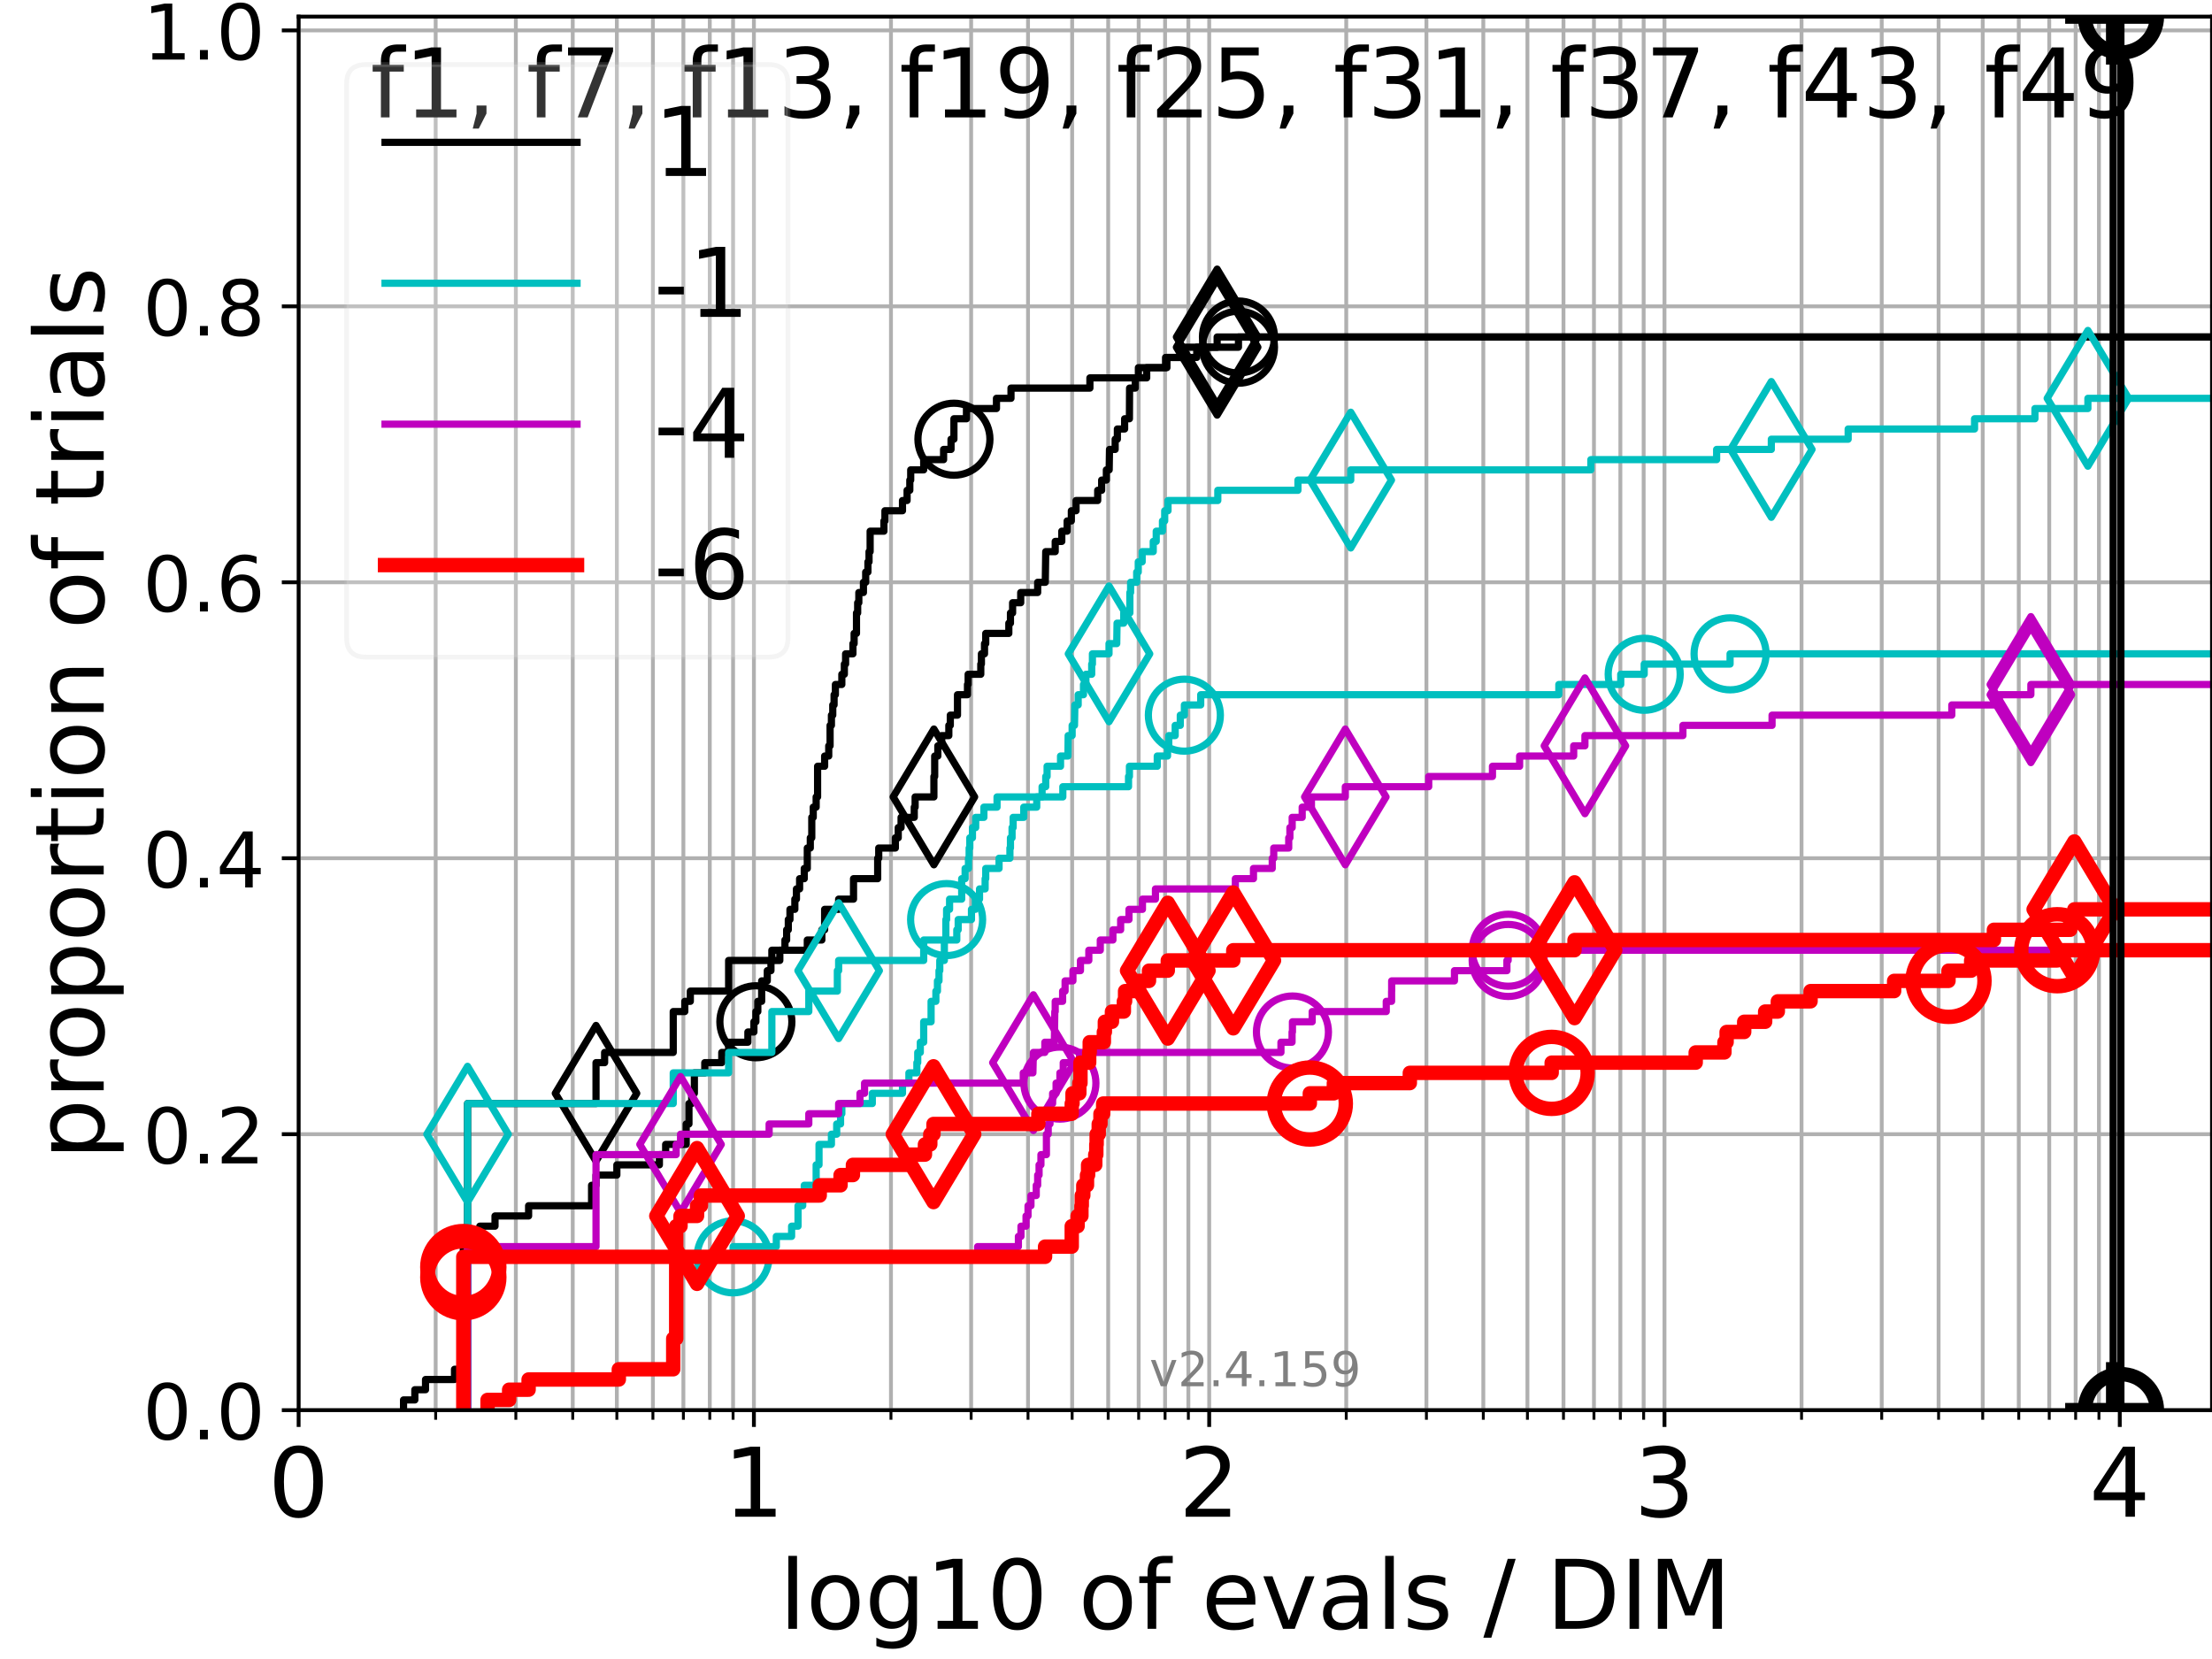 <?xml version="1.0" encoding="utf-8" standalone="no"?>
<!DOCTYPE svg PUBLIC "-//W3C//DTD SVG 1.1//EN"
  "http://www.w3.org/Graphics/SVG/1.1/DTD/svg11.dtd">
<!-- Created with matplotlib (https://matplotlib.org/) -->
<svg height="345.6pt" version="1.1" viewBox="0 0 460.8 345.6" width="460.8pt" xmlns="http://www.w3.org/2000/svg" xmlns:xlink="http://www.w3.org/1999/xlink">
 <defs>
  <style type="text/css">*{stroke-linecap:butt;stroke-linejoin:round;}</style>
 </defs>
 <g id="figure_1">
  <g id="patch_1">
   <path d="M 0 345.6 
L 460.8 345.6 
L 460.8 0 
L 0 0 
z
" style="fill:#ffffff;"/>
  </g>
  <g id="axes_1">
   <g id="patch_2">
    <path d="M 62.208 293.76 
L 460.8 293.76 
L 460.8 3.456 
L 62.208 3.456 
z
" style="fill:#ffffff;"/>
   </g>
   <g id="matplotlib.axis_1">
    <g id="xtick_1">
     <g id="line2d_1">
      <path clip-path="url(#pb7d2d7a4d6)" d="M 62.208 293.76 
L 62.208 3.456 
" style="fill:none;stroke:#b0b0b0;stroke-linecap:square;stroke-width:0.8;"/>
     </g>
     <g id="line2d_2">
      <defs>
       <path d="M 0 0 
L 0 3.5 
" id="mf0744404e8" style="stroke:#000000;stroke-width:0.8;"/>
      </defs>
      <g>
       <use style="stroke:#000000;stroke-width:0.8;" x="62.208" xlink:href="#mf0744404e8" y="293.76"/>
      </g>
     </g>
     <g id="text_1">
      <!-- 0 -->
      <g transform="translate(55.846 315.957)scale(0.2 -0.2)">
       <defs>
        <path d="M 31.781 66.406 
Q 24.172 66.406 20.328 58.906 
Q 16.5 51.422 16.5 36.375 
Q 16.5 21.391 20.328 13.891 
Q 24.172 6.391 31.781 6.391 
Q 39.453 6.391 43.281 13.891 
Q 47.125 21.391 47.125 36.375 
Q 47.125 51.422 43.281 58.906 
Q 39.453 66.406 31.781 66.406 
z
M 31.781 74.219 
Q 44.047 74.219 50.516 64.516 
Q 56.984 54.828 56.984 36.375 
Q 56.984 17.969 50.516 8.266 
Q 44.047 -1.422 31.781 -1.422 
Q 19.531 -1.422 13.062 8.266 
Q 6.594 17.969 6.594 36.375 
Q 6.594 54.828 13.062 64.516 
Q 19.531 74.219 31.781 74.219 
z
" id="DejaVuSans-48"/>
       </defs>
       <use xlink:href="#DejaVuSans-48"/>
      </g>
     </g>
    </g>
    <g id="xtick_2">
     <g id="line2d_3">
      <path clip-path="url(#pb7d2d7a4d6)" d="M 157.053 293.76 
L 157.053 3.456 
" style="fill:none;stroke:#b0b0b0;stroke-linecap:square;stroke-width:0.8;"/>
     </g>
     <g id="line2d_4">
      <g>
       <use style="stroke:#000000;stroke-width:0.8;" x="157.053" xlink:href="#mf0744404e8" y="293.76"/>
      </g>
     </g>
     <g id="text_2">
      <!-- 1 -->
      <g transform="translate(150.69 315.957)scale(0.2 -0.2)">
       <defs>
        <path d="M 12.406 8.297 
L 28.516 8.297 
L 28.516 63.922 
L 10.984 60.406 
L 10.984 69.391 
L 28.422 72.906 
L 38.281 72.906 
L 38.281 8.297 
L 54.391 8.297 
L 54.391 0 
L 12.406 0 
z
" id="DejaVuSans-49"/>
       </defs>
       <use xlink:href="#DejaVuSans-49"/>
      </g>
     </g>
    </g>
    <g id="xtick_3">
     <g id="line2d_5">
      <path clip-path="url(#pb7d2d7a4d6)" d="M 251.898 293.76 
L 251.898 3.456 
" style="fill:none;stroke:#b0b0b0;stroke-linecap:square;stroke-width:0.8;"/>
     </g>
     <g id="line2d_6">
      <g>
       <use style="stroke:#000000;stroke-width:0.8;" x="251.898" xlink:href="#mf0744404e8" y="293.76"/>
      </g>
     </g>
     <g id="text_3">
      <!-- 2 -->
      <g transform="translate(245.535 315.957)scale(0.2 -0.2)">
       <defs>
        <path d="M 19.188 8.297 
L 53.609 8.297 
L 53.609 0 
L 7.328 0 
L 7.328 8.297 
Q 12.938 14.109 22.625 23.891 
Q 32.328 33.688 34.812 36.531 
Q 39.547 41.844 41.422 45.531 
Q 43.312 49.219 43.312 52.781 
Q 43.312 58.594 39.234 62.25 
Q 35.156 65.922 28.609 65.922 
Q 23.969 65.922 18.812 64.312 
Q 13.672 62.703 7.812 59.422 
L 7.812 69.391 
Q 13.766 71.781 18.938 73 
Q 24.125 74.219 28.422 74.219 
Q 39.75 74.219 46.484 68.547 
Q 53.219 62.891 53.219 53.422 
Q 53.219 48.922 51.531 44.891 
Q 49.859 40.875 45.406 35.406 
Q 44.188 33.984 37.641 27.219 
Q 31.109 20.453 19.188 8.297 
z
" id="DejaVuSans-50"/>
       </defs>
       <use xlink:href="#DejaVuSans-50"/>
      </g>
     </g>
    </g>
    <g id="xtick_4">
     <g id="line2d_7">
      <path clip-path="url(#pb7d2d7a4d6)" d="M 346.743 293.76 
L 346.743 3.456 
" style="fill:none;stroke:#b0b0b0;stroke-linecap:square;stroke-width:0.8;"/>
     </g>
     <g id="line2d_8">
      <g>
       <use style="stroke:#000000;stroke-width:0.8;" x="346.743" xlink:href="#mf0744404e8" y="293.76"/>
      </g>
     </g>
     <g id="text_4">
      <!-- 3 -->
      <g transform="translate(340.38 315.957)scale(0.2 -0.2)">
       <defs>
        <path d="M 40.578 39.312 
Q 47.656 37.797 51.625 33 
Q 55.609 28.219 55.609 21.188 
Q 55.609 10.406 48.188 4.484 
Q 40.766 -1.422 27.094 -1.422 
Q 22.516 -1.422 17.656 -0.516 
Q 12.797 0.391 7.625 2.203 
L 7.625 11.719 
Q 11.719 9.328 16.594 8.109 
Q 21.484 6.891 26.812 6.891 
Q 36.078 6.891 40.938 10.547 
Q 45.797 14.203 45.797 21.188 
Q 45.797 27.641 41.281 31.266 
Q 36.766 34.906 28.719 34.906 
L 20.219 34.906 
L 20.219 43.016 
L 29.109 43.016 
Q 36.375 43.016 40.234 45.922 
Q 44.094 48.828 44.094 54.297 
Q 44.094 59.906 40.109 62.906 
Q 36.141 65.922 28.719 65.922 
Q 24.656 65.922 20.016 65.031 
Q 15.375 64.156 9.812 62.312 
L 9.812 71.094 
Q 15.438 72.656 20.344 73.438 
Q 25.25 74.219 29.594 74.219 
Q 40.828 74.219 47.359 69.109 
Q 53.906 64.016 53.906 55.328 
Q 53.906 49.266 50.438 45.094 
Q 46.969 40.922 40.578 39.312 
z
" id="DejaVuSans-51"/>
       </defs>
       <use xlink:href="#DejaVuSans-51"/>
      </g>
     </g>
    </g>
    <g id="xtick_5">
     <g id="line2d_9">
      <path clip-path="url(#pb7d2d7a4d6)" d="M 441.588 293.76 
L 441.588 3.456 
" style="fill:none;stroke:#b0b0b0;stroke-linecap:square;stroke-width:0.8;"/>
     </g>
     <g id="line2d_10">
      <g>
       <use style="stroke:#000000;stroke-width:0.8;" x="441.588" xlink:href="#mf0744404e8" y="293.76"/>
      </g>
     </g>
     <g id="text_5">
      <!-- 4 -->
      <g transform="translate(435.225 315.957)scale(0.2 -0.2)">
       <defs>
        <path d="M 37.797 64.312 
L 12.891 25.391 
L 37.797 25.391 
z
M 35.203 72.906 
L 47.609 72.906 
L 47.609 25.391 
L 58.016 25.391 
L 58.016 17.188 
L 47.609 17.188 
L 47.609 0 
L 37.797 0 
L 37.797 17.188 
L 4.891 17.188 
L 4.891 26.703 
z
" id="DejaVuSans-52"/>
       </defs>
       <use xlink:href="#DejaVuSans-52"/>
      </g>
     </g>
    </g>
    <g id="xtick_6">
     <g id="line2d_11">
      <path clip-path="url(#pb7d2d7a4d6)" d="M 90.759 293.76 
L 90.759 3.456 
" style="fill:none;stroke:#b0b0b0;stroke-linecap:square;stroke-width:0.8;"/>
     </g>
     <g id="line2d_12">
      <defs>
       <path d="M 0 0 
L 0 2 
" id="m021cd7c092" style="stroke:#000000;stroke-width:0.6;"/>
      </defs>
      <g>
       <use style="stroke:#000000;stroke-width:0.6;" x="90.759" xlink:href="#m021cd7c092" y="293.76"/>
      </g>
     </g>
    </g>
    <g id="xtick_7">
     <g id="line2d_13">
      <path clip-path="url(#pb7d2d7a4d6)" d="M 107.461 293.76 
L 107.461 3.456 
" style="fill:none;stroke:#b0b0b0;stroke-linecap:square;stroke-width:0.8;"/>
     </g>
     <g id="line2d_14">
      <g>
       <use style="stroke:#000000;stroke-width:0.6;" x="107.461" xlink:href="#m021cd7c092" y="293.76"/>
      </g>
     </g>
    </g>
    <g id="xtick_8">
     <g id="line2d_15">
      <path clip-path="url(#pb7d2d7a4d6)" d="M 119.31 293.76 
L 119.31 3.456 
" style="fill:none;stroke:#b0b0b0;stroke-linecap:square;stroke-width:0.8;"/>
     </g>
     <g id="line2d_16">
      <g>
       <use style="stroke:#000000;stroke-width:0.6;" x="119.31" xlink:href="#m021cd7c092" y="293.76"/>
      </g>
     </g>
    </g>
    <g id="xtick_9">
     <g id="line2d_17">
      <path clip-path="url(#pb7d2d7a4d6)" d="M 128.502 293.76 
L 128.502 3.456 
" style="fill:none;stroke:#b0b0b0;stroke-linecap:square;stroke-width:0.8;"/>
     </g>
     <g id="line2d_18">
      <g>
       <use style="stroke:#000000;stroke-width:0.6;" x="128.502" xlink:href="#m021cd7c092" y="293.76"/>
      </g>
     </g>
    </g>
    <g id="xtick_10">
     <g id="line2d_19">
      <path clip-path="url(#pb7d2d7a4d6)" d="M 136.012 293.76 
L 136.012 3.456 
" style="fill:none;stroke:#b0b0b0;stroke-linecap:square;stroke-width:0.8;"/>
     </g>
     <g id="line2d_20">
      <g>
       <use style="stroke:#000000;stroke-width:0.6;" x="136.012" xlink:href="#m021cd7c092" y="293.76"/>
      </g>
     </g>
    </g>
    <g id="xtick_11">
     <g id="line2d_21">
      <path clip-path="url(#pb7d2d7a4d6)" d="M 142.361 293.76 
L 142.361 3.456 
" style="fill:none;stroke:#b0b0b0;stroke-linecap:square;stroke-width:0.8;"/>
     </g>
     <g id="line2d_22">
      <g>
       <use style="stroke:#000000;stroke-width:0.6;" x="142.361" xlink:href="#m021cd7c092" y="293.76"/>
      </g>
     </g>
    </g>
    <g id="xtick_12">
     <g id="line2d_23">
      <path clip-path="url(#pb7d2d7a4d6)" d="M 147.861 293.76 
L 147.861 3.456 
" style="fill:none;stroke:#b0b0b0;stroke-linecap:square;stroke-width:0.8;"/>
     </g>
     <g id="line2d_24">
      <g>
       <use style="stroke:#000000;stroke-width:0.6;" x="147.861" xlink:href="#m021cd7c092" y="293.76"/>
      </g>
     </g>
    </g>
    <g id="xtick_13">
     <g id="line2d_25">
      <path clip-path="url(#pb7d2d7a4d6)" d="M 152.713 293.76 
L 152.713 3.456 
" style="fill:none;stroke:#b0b0b0;stroke-linecap:square;stroke-width:0.8;"/>
     </g>
     <g id="line2d_26">
      <g>
       <use style="stroke:#000000;stroke-width:0.6;" x="152.713" xlink:href="#m021cd7c092" y="293.76"/>
      </g>
     </g>
    </g>
    <g id="xtick_14">
     <g id="line2d_27">
      <path clip-path="url(#pb7d2d7a4d6)" d="M 185.604 293.76 
L 185.604 3.456 
" style="fill:none;stroke:#b0b0b0;stroke-linecap:square;stroke-width:0.8;"/>
     </g>
     <g id="line2d_28">
      <g>
       <use style="stroke:#000000;stroke-width:0.6;" x="185.604" xlink:href="#m021cd7c092" y="293.76"/>
      </g>
     </g>
    </g>
    <g id="xtick_15">
     <g id="line2d_29">
      <path clip-path="url(#pb7d2d7a4d6)" d="M 202.305 293.76 
L 202.305 3.456 
" style="fill:none;stroke:#b0b0b0;stroke-linecap:square;stroke-width:0.8;"/>
     </g>
     <g id="line2d_30">
      <g>
       <use style="stroke:#000000;stroke-width:0.6;" x="202.305" xlink:href="#m021cd7c092" y="293.76"/>
      </g>
     </g>
    </g>
    <g id="xtick_16">
     <g id="line2d_31">
      <path clip-path="url(#pb7d2d7a4d6)" d="M 214.155 293.76 
L 214.155 3.456 
" style="fill:none;stroke:#b0b0b0;stroke-linecap:square;stroke-width:0.8;"/>
     </g>
     <g id="line2d_32">
      <g>
       <use style="stroke:#000000;stroke-width:0.6;" x="214.155" xlink:href="#m021cd7c092" y="293.76"/>
      </g>
     </g>
    </g>
    <g id="xtick_17">
     <g id="line2d_33">
      <path clip-path="url(#pb7d2d7a4d6)" d="M 223.347 293.76 
L 223.347 3.456 
" style="fill:none;stroke:#b0b0b0;stroke-linecap:square;stroke-width:0.8;"/>
     </g>
     <g id="line2d_34">
      <g>
       <use style="stroke:#000000;stroke-width:0.6;" x="223.347" xlink:href="#m021cd7c092" y="293.76"/>
      </g>
     </g>
    </g>
    <g id="xtick_18">
     <g id="line2d_35">
      <path clip-path="url(#pb7d2d7a4d6)" d="M 230.857 293.76 
L 230.857 3.456 
" style="fill:none;stroke:#b0b0b0;stroke-linecap:square;stroke-width:0.8;"/>
     </g>
     <g id="line2d_36">
      <g>
       <use style="stroke:#000000;stroke-width:0.6;" x="230.857" xlink:href="#m021cd7c092" y="293.76"/>
      </g>
     </g>
    </g>
    <g id="xtick_19">
     <g id="line2d_37">
      <path clip-path="url(#pb7d2d7a4d6)" d="M 237.206 293.76 
L 237.206 3.456 
" style="fill:none;stroke:#b0b0b0;stroke-linecap:square;stroke-width:0.8;"/>
     </g>
     <g id="line2d_38">
      <g>
       <use style="stroke:#000000;stroke-width:0.6;" x="237.206" xlink:href="#m021cd7c092" y="293.76"/>
      </g>
     </g>
    </g>
    <g id="xtick_20">
     <g id="line2d_39">
      <path clip-path="url(#pb7d2d7a4d6)" d="M 242.706 293.76 
L 242.706 3.456 
" style="fill:none;stroke:#b0b0b0;stroke-linecap:square;stroke-width:0.8;"/>
     </g>
     <g id="line2d_40">
      <g>
       <use style="stroke:#000000;stroke-width:0.6;" x="242.706" xlink:href="#m021cd7c092" y="293.76"/>
      </g>
     </g>
    </g>
    <g id="xtick_21">
     <g id="line2d_41">
      <path clip-path="url(#pb7d2d7a4d6)" d="M 247.558 293.76 
L 247.558 3.456 
" style="fill:none;stroke:#b0b0b0;stroke-linecap:square;stroke-width:0.8;"/>
     </g>
     <g id="line2d_42">
      <g>
       <use style="stroke:#000000;stroke-width:0.6;" x="247.558" xlink:href="#m021cd7c092" y="293.76"/>
      </g>
     </g>
    </g>
    <g id="xtick_22">
     <g id="line2d_43">
      <path clip-path="url(#pb7d2d7a4d6)" d="M 280.449 293.76 
L 280.449 3.456 
" style="fill:none;stroke:#b0b0b0;stroke-linecap:square;stroke-width:0.8;"/>
     </g>
     <g id="line2d_44">
      <g>
       <use style="stroke:#000000;stroke-width:0.6;" x="280.449" xlink:href="#m021cd7c092" y="293.76"/>
      </g>
     </g>
    </g>
    <g id="xtick_23">
     <g id="line2d_45">
      <path clip-path="url(#pb7d2d7a4d6)" d="M 297.15 293.76 
L 297.15 3.456 
" style="fill:none;stroke:#b0b0b0;stroke-linecap:square;stroke-width:0.8;"/>
     </g>
     <g id="line2d_46">
      <g>
       <use style="stroke:#000000;stroke-width:0.6;" x="297.15" xlink:href="#m021cd7c092" y="293.76"/>
      </g>
     </g>
    </g>
    <g id="xtick_24">
     <g id="line2d_47">
      <path clip-path="url(#pb7d2d7a4d6)" d="M 309 293.76 
L 309 3.456 
" style="fill:none;stroke:#b0b0b0;stroke-linecap:square;stroke-width:0.8;"/>
     </g>
     <g id="line2d_48">
      <g>
       <use style="stroke:#000000;stroke-width:0.6;" x="309" xlink:href="#m021cd7c092" y="293.76"/>
      </g>
     </g>
    </g>
    <g id="xtick_25">
     <g id="line2d_49">
      <path clip-path="url(#pb7d2d7a4d6)" d="M 318.192 293.76 
L 318.192 3.456 
" style="fill:none;stroke:#b0b0b0;stroke-linecap:square;stroke-width:0.8;"/>
     </g>
     <g id="line2d_50">
      <g>
       <use style="stroke:#000000;stroke-width:0.6;" x="318.192" xlink:href="#m021cd7c092" y="293.76"/>
      </g>
     </g>
    </g>
    <g id="xtick_26">
     <g id="line2d_51">
      <path clip-path="url(#pb7d2d7a4d6)" d="M 325.701 293.76 
L 325.701 3.456 
" style="fill:none;stroke:#b0b0b0;stroke-linecap:square;stroke-width:0.8;"/>
     </g>
     <g id="line2d_52">
      <g>
       <use style="stroke:#000000;stroke-width:0.6;" x="325.701" xlink:href="#m021cd7c092" y="293.76"/>
      </g>
     </g>
    </g>
    <g id="xtick_27">
     <g id="line2d_53">
      <path clip-path="url(#pb7d2d7a4d6)" d="M 332.051 293.76 
L 332.051 3.456 
" style="fill:none;stroke:#b0b0b0;stroke-linecap:square;stroke-width:0.8;"/>
     </g>
     <g id="line2d_54">
      <g>
       <use style="stroke:#000000;stroke-width:0.6;" x="332.051" xlink:href="#m021cd7c092" y="293.76"/>
      </g>
     </g>
    </g>
    <g id="xtick_28">
     <g id="line2d_55">
      <path clip-path="url(#pb7d2d7a4d6)" d="M 337.551 293.76 
L 337.551 3.456 
" style="fill:none;stroke:#b0b0b0;stroke-linecap:square;stroke-width:0.8;"/>
     </g>
     <g id="line2d_56">
      <g>
       <use style="stroke:#000000;stroke-width:0.6;" x="337.551" xlink:href="#m021cd7c092" y="293.76"/>
      </g>
     </g>
    </g>
    <g id="xtick_29">
     <g id="line2d_57">
      <path clip-path="url(#pb7d2d7a4d6)" d="M 342.403 293.76 
L 342.403 3.456 
" style="fill:none;stroke:#b0b0b0;stroke-linecap:square;stroke-width:0.8;"/>
     </g>
     <g id="line2d_58">
      <g>
       <use style="stroke:#000000;stroke-width:0.6;" x="342.403" xlink:href="#m021cd7c092" y="293.76"/>
      </g>
     </g>
    </g>
    <g id="xtick_30">
     <g id="line2d_59">
      <path clip-path="url(#pb7d2d7a4d6)" d="M 375.294 293.76 
L 375.294 3.456 
" style="fill:none;stroke:#b0b0b0;stroke-linecap:square;stroke-width:0.8;"/>
     </g>
     <g id="line2d_60">
      <g>
       <use style="stroke:#000000;stroke-width:0.6;" x="375.294" xlink:href="#m021cd7c092" y="293.76"/>
      </g>
     </g>
    </g>
    <g id="xtick_31">
     <g id="line2d_61">
      <path clip-path="url(#pb7d2d7a4d6)" d="M 391.995 293.76 
L 391.995 3.456 
" style="fill:none;stroke:#b0b0b0;stroke-linecap:square;stroke-width:0.8;"/>
     </g>
     <g id="line2d_62">
      <g>
       <use style="stroke:#000000;stroke-width:0.6;" x="391.995" xlink:href="#m021cd7c092" y="293.76"/>
      </g>
     </g>
    </g>
    <g id="xtick_32">
     <g id="line2d_63">
      <path clip-path="url(#pb7d2d7a4d6)" d="M 403.845 293.76 
L 403.845 3.456 
" style="fill:none;stroke:#b0b0b0;stroke-linecap:square;stroke-width:0.8;"/>
     </g>
     <g id="line2d_64">
      <g>
       <use style="stroke:#000000;stroke-width:0.6;" x="403.845" xlink:href="#m021cd7c092" y="293.76"/>
      </g>
     </g>
    </g>
    <g id="xtick_33">
     <g id="line2d_65">
      <path clip-path="url(#pb7d2d7a4d6)" d="M 413.036 293.76 
L 413.036 3.456 
" style="fill:none;stroke:#b0b0b0;stroke-linecap:square;stroke-width:0.8;"/>
     </g>
     <g id="line2d_66">
      <g>
       <use style="stroke:#000000;stroke-width:0.6;" x="413.036" xlink:href="#m021cd7c092" y="293.76"/>
      </g>
     </g>
    </g>
    <g id="xtick_34">
     <g id="line2d_67">
      <path clip-path="url(#pb7d2d7a4d6)" d="M 420.546 293.76 
L 420.546 3.456 
" style="fill:none;stroke:#b0b0b0;stroke-linecap:square;stroke-width:0.8;"/>
     </g>
     <g id="line2d_68">
      <g>
       <use style="stroke:#000000;stroke-width:0.6;" x="420.546" xlink:href="#m021cd7c092" y="293.76"/>
      </g>
     </g>
    </g>
    <g id="xtick_35">
     <g id="line2d_69">
      <path clip-path="url(#pb7d2d7a4d6)" d="M 426.896 293.76 
L 426.896 3.456 
" style="fill:none;stroke:#b0b0b0;stroke-linecap:square;stroke-width:0.8;"/>
     </g>
     <g id="line2d_70">
      <g>
       <use style="stroke:#000000;stroke-width:0.6;" x="426.896" xlink:href="#m021cd7c092" y="293.76"/>
      </g>
     </g>
    </g>
    <g id="xtick_36">
     <g id="line2d_71">
      <path clip-path="url(#pb7d2d7a4d6)" d="M 432.396 293.76 
L 432.396 3.456 
" style="fill:none;stroke:#b0b0b0;stroke-linecap:square;stroke-width:0.8;"/>
     </g>
     <g id="line2d_72">
      <g>
       <use style="stroke:#000000;stroke-width:0.6;" x="432.396" xlink:href="#m021cd7c092" y="293.76"/>
      </g>
     </g>
    </g>
    <g id="xtick_37">
     <g id="line2d_73">
      <path clip-path="url(#pb7d2d7a4d6)" d="M 437.248 293.76 
L 437.248 3.456 
" style="fill:none;stroke:#b0b0b0;stroke-linecap:square;stroke-width:0.8;"/>
     </g>
     <g id="line2d_74">
      <g>
       <use style="stroke:#000000;stroke-width:0.6;" x="437.248" xlink:href="#m021cd7c092" y="293.76"/>
      </g>
     </g>
    </g>
    <g id="text_6">
     <!-- log10 of evals / DIM -->
     <g transform="translate(162.348 339.313)scale(0.2 -0.2)">
      <defs>
       <path d="M 9.422 75.984 
L 18.406 75.984 
L 18.406 0 
L 9.422 0 
z
" id="DejaVuSans-108"/>
       <path d="M 30.609 48.391 
Q 23.391 48.391 19.188 42.75 
Q 14.984 37.109 14.984 27.297 
Q 14.984 17.484 19.156 11.844 
Q 23.344 6.203 30.609 6.203 
Q 37.797 6.203 41.984 11.859 
Q 46.188 17.531 46.188 27.297 
Q 46.188 37.016 41.984 42.703 
Q 37.797 48.391 30.609 48.391 
z
M 30.609 56 
Q 42.328 56 49.016 48.375 
Q 55.719 40.766 55.719 27.297 
Q 55.719 13.875 49.016 6.219 
Q 42.328 -1.422 30.609 -1.422 
Q 18.844 -1.422 12.172 6.219 
Q 5.516 13.875 5.516 27.297 
Q 5.516 40.766 12.172 48.375 
Q 18.844 56 30.609 56 
z
" id="DejaVuSans-111"/>
       <path d="M 45.406 27.984 
Q 45.406 37.75 41.375 43.109 
Q 37.359 48.484 30.078 48.484 
Q 22.859 48.484 18.828 43.109 
Q 14.797 37.75 14.797 27.984 
Q 14.797 18.266 18.828 12.891 
Q 22.859 7.516 30.078 7.516 
Q 37.359 7.516 41.375 12.891 
Q 45.406 18.266 45.406 27.984 
z
M 54.391 6.781 
Q 54.391 -7.172 48.188 -13.984 
Q 42 -20.797 29.203 -20.797 
Q 24.469 -20.797 20.266 -20.094 
Q 16.062 -19.391 12.109 -17.922 
L 12.109 -9.188 
Q 16.062 -11.328 19.922 -12.344 
Q 23.781 -13.375 27.781 -13.375 
Q 36.625 -13.375 41.016 -8.766 
Q 45.406 -4.156 45.406 5.172 
L 45.406 9.625 
Q 42.625 4.781 38.281 2.391 
Q 33.938 0 27.875 0 
Q 17.828 0 11.672 7.656 
Q 5.516 15.328 5.516 27.984 
Q 5.516 40.672 11.672 48.328 
Q 17.828 56 27.875 56 
Q 33.938 56 38.281 53.609 
Q 42.625 51.219 45.406 46.391 
L 45.406 54.688 
L 54.391 54.688 
z
" id="DejaVuSans-103"/>
       <path id="DejaVuSans-32"/>
       <path d="M 37.109 75.984 
L 37.109 68.5 
L 28.516 68.5 
Q 23.688 68.5 21.797 66.547 
Q 19.922 64.594 19.922 59.516 
L 19.922 54.688 
L 34.719 54.688 
L 34.719 47.703 
L 19.922 47.703 
L 19.922 0 
L 10.891 0 
L 10.891 47.703 
L 2.297 47.703 
L 2.297 54.688 
L 10.891 54.688 
L 10.891 58.5 
Q 10.891 67.625 15.141 71.797 
Q 19.391 75.984 28.609 75.984 
z
" id="DejaVuSans-102"/>
       <path d="M 56.203 29.594 
L 56.203 25.203 
L 14.891 25.203 
Q 15.484 15.922 20.484 11.062 
Q 25.484 6.203 34.422 6.203 
Q 39.594 6.203 44.453 7.469 
Q 49.312 8.734 54.109 11.281 
L 54.109 2.781 
Q 49.266 0.734 44.188 -0.344 
Q 39.109 -1.422 33.891 -1.422 
Q 20.797 -1.422 13.156 6.188 
Q 5.516 13.812 5.516 26.812 
Q 5.516 40.234 12.766 48.109 
Q 20.016 56 32.328 56 
Q 43.359 56 49.781 48.891 
Q 56.203 41.797 56.203 29.594 
z
M 47.219 32.234 
Q 47.125 39.594 43.094 43.984 
Q 39.062 48.391 32.422 48.391 
Q 24.906 48.391 20.391 44.141 
Q 15.875 39.891 15.188 32.172 
z
" id="DejaVuSans-101"/>
       <path d="M 2.984 54.688 
L 12.5 54.688 
L 29.594 8.797 
L 46.688 54.688 
L 56.203 54.688 
L 35.688 0 
L 23.484 0 
z
" id="DejaVuSans-118"/>
       <path d="M 34.281 27.484 
Q 23.391 27.484 19.188 25 
Q 14.984 22.516 14.984 16.5 
Q 14.984 11.719 18.141 8.906 
Q 21.297 6.109 26.703 6.109 
Q 34.188 6.109 38.703 11.406 
Q 43.219 16.703 43.219 25.484 
L 43.219 27.484 
z
M 52.203 31.203 
L 52.203 0 
L 43.219 0 
L 43.219 8.297 
Q 40.141 3.328 35.547 0.953 
Q 30.953 -1.422 24.312 -1.422 
Q 15.922 -1.422 10.953 3.297 
Q 6 8.016 6 15.922 
Q 6 25.141 12.172 29.828 
Q 18.359 34.516 30.609 34.516 
L 43.219 34.516 
L 43.219 35.406 
Q 43.219 41.609 39.141 45 
Q 35.062 48.391 27.688 48.391 
Q 23 48.391 18.547 47.266 
Q 14.109 46.141 10.016 43.891 
L 10.016 52.203 
Q 14.938 54.109 19.578 55.047 
Q 24.219 56 28.609 56 
Q 40.484 56 46.344 49.844 
Q 52.203 43.703 52.203 31.203 
z
" id="DejaVuSans-97"/>
       <path d="M 44.281 53.078 
L 44.281 44.578 
Q 40.484 46.531 36.375 47.5 
Q 32.281 48.484 27.875 48.484 
Q 21.188 48.484 17.844 46.438 
Q 14.5 44.391 14.5 40.281 
Q 14.5 37.156 16.891 35.375 
Q 19.281 33.594 26.516 31.984 
L 29.594 31.297 
Q 39.156 29.25 43.188 25.516 
Q 47.219 21.781 47.219 15.094 
Q 47.219 7.469 41.188 3.016 
Q 35.156 -1.422 24.609 -1.422 
Q 20.219 -1.422 15.453 -0.562 
Q 10.688 0.297 5.422 2 
L 5.422 11.281 
Q 10.406 8.688 15.234 7.391 
Q 20.062 6.109 24.812 6.109 
Q 31.156 6.109 34.562 8.281 
Q 37.984 10.453 37.984 14.406 
Q 37.984 18.062 35.516 20.016 
Q 33.062 21.969 24.703 23.781 
L 21.578 24.516 
Q 13.234 26.266 9.516 29.906 
Q 5.812 33.547 5.812 39.891 
Q 5.812 47.609 11.281 51.797 
Q 16.75 56 26.812 56 
Q 31.781 56 36.172 55.266 
Q 40.578 54.547 44.281 53.078 
z
" id="DejaVuSans-115"/>
       <path d="M 25.391 72.906 
L 33.688 72.906 
L 8.297 -9.281 
L 0 -9.281 
z
" id="DejaVuSans-47"/>
       <path d="M 19.672 64.797 
L 19.672 8.109 
L 31.594 8.109 
Q 46.688 8.109 53.688 14.938 
Q 60.688 21.781 60.688 36.531 
Q 60.688 51.172 53.688 57.984 
Q 46.688 64.797 31.594 64.797 
z
M 9.812 72.906 
L 30.078 72.906 
Q 51.266 72.906 61.172 64.094 
Q 71.094 55.281 71.094 36.531 
Q 71.094 17.672 61.125 8.828 
Q 51.172 0 30.078 0 
L 9.812 0 
z
" id="DejaVuSans-68"/>
       <path d="M 9.812 72.906 
L 19.672 72.906 
L 19.672 0 
L 9.812 0 
z
" id="DejaVuSans-73"/>
       <path d="M 9.812 72.906 
L 24.516 72.906 
L 43.109 23.297 
L 61.812 72.906 
L 76.516 72.906 
L 76.516 0 
L 66.891 0 
L 66.891 64.016 
L 48.094 14.016 
L 38.188 14.016 
L 19.391 64.016 
L 19.391 0 
L 9.812 0 
z
" id="DejaVuSans-77"/>
      </defs>
      <use xlink:href="#DejaVuSans-108"/>
      <use x="27.783" xlink:href="#DejaVuSans-111"/>
      <use x="88.965" xlink:href="#DejaVuSans-103"/>
      <use x="152.441" xlink:href="#DejaVuSans-49"/>
      <use x="216.064" xlink:href="#DejaVuSans-48"/>
      <use x="279.688" xlink:href="#DejaVuSans-32"/>
      <use x="311.475" xlink:href="#DejaVuSans-111"/>
      <use x="372.656" xlink:href="#DejaVuSans-102"/>
      <use x="407.861" xlink:href="#DejaVuSans-32"/>
      <use x="439.648" xlink:href="#DejaVuSans-101"/>
      <use x="501.172" xlink:href="#DejaVuSans-118"/>
      <use x="560.352" xlink:href="#DejaVuSans-97"/>
      <use x="621.631" xlink:href="#DejaVuSans-108"/>
      <use x="649.414" xlink:href="#DejaVuSans-115"/>
      <use x="701.514" xlink:href="#DejaVuSans-32"/>
      <use x="733.301" xlink:href="#DejaVuSans-47"/>
      <use x="766.992" xlink:href="#DejaVuSans-32"/>
      <use x="798.779" xlink:href="#DejaVuSans-68"/>
      <use x="875.781" xlink:href="#DejaVuSans-73"/>
      <use x="905.273" xlink:href="#DejaVuSans-77"/>
     </g>
    </g>
   </g>
   <g id="matplotlib.axis_2">
    <g id="ytick_1">
     <g id="line2d_75">
      <path clip-path="url(#pb7d2d7a4d6)" d="M 62.208 293.76 
L 460.8 293.76 
" style="fill:none;stroke:#b0b0b0;stroke-linecap:square;stroke-width:0.8;"/>
     </g>
     <g id="line2d_76">
      <defs>
       <path d="M 0 0 
L -3.5 0 
" id="mdfaeb29091" style="stroke:#000000;stroke-width:0.8;"/>
      </defs>
      <g>
       <use style="stroke:#000000;stroke-width:0.8;" x="62.208" xlink:href="#mdfaeb29091" y="293.76"/>
      </g>
     </g>
     <g id="text_7">
      <!-- 0.0 -->
      <g transform="translate(29.763 299.839)scale(0.16 -0.16)">
       <defs>
        <path d="M 10.688 12.406 
L 21 12.406 
L 21 0 
L 10.688 0 
z
" id="DejaVuSans-46"/>
       </defs>
       <use xlink:href="#DejaVuSans-48"/>
       <use x="63.623" xlink:href="#DejaVuSans-46"/>
       <use x="95.41" xlink:href="#DejaVuSans-48"/>
      </g>
     </g>
    </g>
    <g id="ytick_2">
     <g id="line2d_77">
      <path clip-path="url(#pb7d2d7a4d6)" d="M 62.208 236.274 
L 460.8 236.274 
" style="fill:none;stroke:#b0b0b0;stroke-linecap:square;stroke-width:0.8;"/>
     </g>
     <g id="line2d_78">
      <g>
       <use style="stroke:#000000;stroke-width:0.8;" x="62.208" xlink:href="#mdfaeb29091" y="236.274"/>
      </g>
     </g>
     <g id="text_8">
      <!-- 0.2 -->
      <g transform="translate(29.763 242.353)scale(0.16 -0.16)">
       <use xlink:href="#DejaVuSans-48"/>
       <use x="63.623" xlink:href="#DejaVuSans-46"/>
       <use x="95.41" xlink:href="#DejaVuSans-50"/>
      </g>
     </g>
    </g>
    <g id="ytick_3">
     <g id="line2d_79">
      <path clip-path="url(#pb7d2d7a4d6)" d="M 62.208 178.788 
L 460.8 178.788 
" style="fill:none;stroke:#b0b0b0;stroke-linecap:square;stroke-width:0.8;"/>
     </g>
     <g id="line2d_80">
      <g>
       <use style="stroke:#000000;stroke-width:0.8;" x="62.208" xlink:href="#mdfaeb29091" y="178.788"/>
      </g>
     </g>
     <g id="text_9">
      <!-- 0.4 -->
      <g transform="translate(29.763 184.867)scale(0.16 -0.16)">
       <use xlink:href="#DejaVuSans-48"/>
       <use x="63.623" xlink:href="#DejaVuSans-46"/>
       <use x="95.41" xlink:href="#DejaVuSans-52"/>
      </g>
     </g>
    </g>
    <g id="ytick_4">
     <g id="line2d_81">
      <path clip-path="url(#pb7d2d7a4d6)" d="M 62.208 121.302 
L 460.8 121.302 
" style="fill:none;stroke:#b0b0b0;stroke-linecap:square;stroke-width:0.8;"/>
     </g>
     <g id="line2d_82">
      <g>
       <use style="stroke:#000000;stroke-width:0.8;" x="62.208" xlink:href="#mdfaeb29091" y="121.302"/>
      </g>
     </g>
     <g id="text_10">
      <!-- 0.6 -->
      <g transform="translate(29.763 127.381)scale(0.16 -0.16)">
       <defs>
        <path d="M 33.016 40.375 
Q 26.375 40.375 22.484 35.828 
Q 18.609 31.297 18.609 23.391 
Q 18.609 15.531 22.484 10.953 
Q 26.375 6.391 33.016 6.391 
Q 39.656 6.391 43.531 10.953 
Q 47.406 15.531 47.406 23.391 
Q 47.406 31.297 43.531 35.828 
Q 39.656 40.375 33.016 40.375 
z
M 52.594 71.297 
L 52.594 62.312 
Q 48.875 64.062 45.094 64.984 
Q 41.312 65.922 37.594 65.922 
Q 27.828 65.922 22.672 59.328 
Q 17.531 52.734 16.797 39.406 
Q 19.672 43.656 24.016 45.922 
Q 28.375 48.188 33.594 48.188 
Q 44.578 48.188 50.953 41.516 
Q 57.328 34.859 57.328 23.391 
Q 57.328 12.156 50.688 5.359 
Q 44.047 -1.422 33.016 -1.422 
Q 20.359 -1.422 13.672 8.266 
Q 6.984 17.969 6.984 36.375 
Q 6.984 53.656 15.188 63.938 
Q 23.391 74.219 37.203 74.219 
Q 40.922 74.219 44.703 73.484 
Q 48.484 72.75 52.594 71.297 
z
" id="DejaVuSans-54"/>
       </defs>
       <use xlink:href="#DejaVuSans-48"/>
       <use x="63.623" xlink:href="#DejaVuSans-46"/>
       <use x="95.41" xlink:href="#DejaVuSans-54"/>
      </g>
     </g>
    </g>
    <g id="ytick_5">
     <g id="line2d_83">
      <path clip-path="url(#pb7d2d7a4d6)" d="M 62.208 63.816 
L 460.8 63.816 
" style="fill:none;stroke:#b0b0b0;stroke-linecap:square;stroke-width:0.8;"/>
     </g>
     <g id="line2d_84">
      <g>
       <use style="stroke:#000000;stroke-width:0.8;" x="62.208" xlink:href="#mdfaeb29091" y="63.816"/>
      </g>
     </g>
     <g id="text_11">
      <!-- 0.8 -->
      <g transform="translate(29.763 69.895)scale(0.16 -0.16)">
       <defs>
        <path d="M 31.781 34.625 
Q 24.75 34.625 20.719 30.859 
Q 16.703 27.094 16.703 20.516 
Q 16.703 13.922 20.719 10.156 
Q 24.75 6.391 31.781 6.391 
Q 38.812 6.391 42.859 10.172 
Q 46.922 13.969 46.922 20.516 
Q 46.922 27.094 42.891 30.859 
Q 38.875 34.625 31.781 34.625 
z
M 21.922 38.812 
Q 15.578 40.375 12.031 44.719 
Q 8.5 49.078 8.5 55.328 
Q 8.5 64.062 14.719 69.141 
Q 20.953 74.219 31.781 74.219 
Q 42.672 74.219 48.875 69.141 
Q 55.078 64.062 55.078 55.328 
Q 55.078 49.078 51.531 44.719 
Q 48 40.375 41.703 38.812 
Q 48.828 37.156 52.797 32.312 
Q 56.781 27.484 56.781 20.516 
Q 56.781 9.906 50.312 4.234 
Q 43.844 -1.422 31.781 -1.422 
Q 19.734 -1.422 13.25 4.234 
Q 6.781 9.906 6.781 20.516 
Q 6.781 27.484 10.781 32.312 
Q 14.797 37.156 21.922 38.812 
z
M 18.312 54.391 
Q 18.312 48.734 21.844 45.562 
Q 25.391 42.391 31.781 42.391 
Q 38.141 42.391 41.719 45.562 
Q 45.312 48.734 45.312 54.391 
Q 45.312 60.062 41.719 63.234 
Q 38.141 66.406 31.781 66.406 
Q 25.391 66.406 21.844 63.234 
Q 18.312 60.062 18.312 54.391 
z
" id="DejaVuSans-56"/>
       </defs>
       <use xlink:href="#DejaVuSans-48"/>
       <use x="63.623" xlink:href="#DejaVuSans-46"/>
       <use x="95.41" xlink:href="#DejaVuSans-56"/>
      </g>
     </g>
    </g>
    <g id="ytick_6">
     <g id="line2d_85">
      <path clip-path="url(#pb7d2d7a4d6)" d="M 62.208 6.33 
L 460.8 6.33 
" style="fill:none;stroke:#b0b0b0;stroke-linecap:square;stroke-width:0.8;"/>
     </g>
     <g id="line2d_86">
      <g>
       <use style="stroke:#000000;stroke-width:0.8;" x="62.208" xlink:href="#mdfaeb29091" y="6.33"/>
      </g>
     </g>
     <g id="text_12">
      <!-- 1.0 -->
      <g transform="translate(29.763 12.409)scale(0.16 -0.16)">
       <use xlink:href="#DejaVuSans-49"/>
       <use x="63.623" xlink:href="#DejaVuSans-46"/>
       <use x="95.41" xlink:href="#DejaVuSans-48"/>
      </g>
     </g>
    </g>
    <g id="text_13">
     <!-- proportion of trials -->
     <g transform="translate(21.604 241.614)rotate(-90)scale(0.2 -0.2)">
      <defs>
       <path d="M 18.109 8.203 
L 18.109 -20.797 
L 9.078 -20.797 
L 9.078 54.688 
L 18.109 54.688 
L 18.109 46.391 
Q 20.953 51.266 25.266 53.625 
Q 29.594 56 35.594 56 
Q 45.562 56 51.781 48.094 
Q 58.016 40.188 58.016 27.297 
Q 58.016 14.406 51.781 6.484 
Q 45.562 -1.422 35.594 -1.422 
Q 29.594 -1.422 25.266 0.953 
Q 20.953 3.328 18.109 8.203 
z
M 48.688 27.297 
Q 48.688 37.203 44.609 42.844 
Q 40.531 48.484 33.406 48.484 
Q 26.266 48.484 22.188 42.844 
Q 18.109 37.203 18.109 27.297 
Q 18.109 17.391 22.188 11.75 
Q 26.266 6.109 33.406 6.109 
Q 40.531 6.109 44.609 11.75 
Q 48.688 17.391 48.688 27.297 
z
" id="DejaVuSans-112"/>
       <path d="M 41.109 46.297 
Q 39.594 47.172 37.812 47.578 
Q 36.031 48 33.891 48 
Q 26.266 48 22.188 43.047 
Q 18.109 38.094 18.109 28.812 
L 18.109 0 
L 9.078 0 
L 9.078 54.688 
L 18.109 54.688 
L 18.109 46.188 
Q 20.953 51.172 25.484 53.578 
Q 30.031 56 36.531 56 
Q 37.453 56 38.578 55.875 
Q 39.703 55.766 41.062 55.516 
z
" id="DejaVuSans-114"/>
       <path d="M 18.312 70.219 
L 18.312 54.688 
L 36.812 54.688 
L 36.812 47.703 
L 18.312 47.703 
L 18.312 18.016 
Q 18.312 11.328 20.141 9.422 
Q 21.969 7.516 27.594 7.516 
L 36.812 7.516 
L 36.812 0 
L 27.594 0 
Q 17.188 0 13.234 3.875 
Q 9.281 7.766 9.281 18.016 
L 9.281 47.703 
L 2.688 47.703 
L 2.688 54.688 
L 9.281 54.688 
L 9.281 70.219 
z
" id="DejaVuSans-116"/>
       <path d="M 9.422 54.688 
L 18.406 54.688 
L 18.406 0 
L 9.422 0 
z
M 9.422 75.984 
L 18.406 75.984 
L 18.406 64.594 
L 9.422 64.594 
z
" id="DejaVuSans-105"/>
       <path d="M 54.891 33.016 
L 54.891 0 
L 45.906 0 
L 45.906 32.719 
Q 45.906 40.484 42.875 44.328 
Q 39.844 48.188 33.797 48.188 
Q 26.516 48.188 22.312 43.547 
Q 18.109 38.922 18.109 30.906 
L 18.109 0 
L 9.078 0 
L 9.078 54.688 
L 18.109 54.688 
L 18.109 46.188 
Q 21.344 51.125 25.703 53.562 
Q 30.078 56 35.797 56 
Q 45.219 56 50.047 50.172 
Q 54.891 44.344 54.891 33.016 
z
" id="DejaVuSans-110"/>
      </defs>
      <use xlink:href="#DejaVuSans-112"/>
      <use x="63.477" xlink:href="#DejaVuSans-114"/>
      <use x="102.34" xlink:href="#DejaVuSans-111"/>
      <use x="163.521" xlink:href="#DejaVuSans-112"/>
      <use x="226.998" xlink:href="#DejaVuSans-111"/>
      <use x="288.18" xlink:href="#DejaVuSans-114"/>
      <use x="329.293" xlink:href="#DejaVuSans-116"/>
      <use x="368.502" xlink:href="#DejaVuSans-105"/>
      <use x="396.285" xlink:href="#DejaVuSans-111"/>
      <use x="457.467" xlink:href="#DejaVuSans-110"/>
      <use x="520.846" xlink:href="#DejaVuSans-32"/>
      <use x="552.633" xlink:href="#DejaVuSans-111"/>
      <use x="613.814" xlink:href="#DejaVuSans-102"/>
      <use x="649.02" xlink:href="#DejaVuSans-32"/>
      <use x="680.807" xlink:href="#DejaVuSans-116"/>
      <use x="720.016" xlink:href="#DejaVuSans-114"/>
      <use x="761.129" xlink:href="#DejaVuSans-105"/>
      <use x="788.912" xlink:href="#DejaVuSans-97"/>
      <use x="850.191" xlink:href="#DejaVuSans-108"/>
      <use x="877.975" xlink:href="#DejaVuSans-115"/>
     </g>
    </g>
   </g>
   <g id="line2d_87">
    <path clip-path="url(#pb7d2d7a4d6)" d="M 97.402 293.76 
L 97.402 229.887 
L 124.162 229.887 
L 124.162 221.37 
L 125.953 221.37 
L 125.953 219.241 
L 140.248 219.241 
L 140.248 210.725 
L 142.654 210.725 
L 142.654 208.596 
L 143.807 208.596 
L 143.807 206.467 
L 151.787 206.467 
L 151.787 200.079 
L 160.791 200.079 
L 160.791 197.95 
L 168.175 197.95 
L 168.175 195.821 
L 171.206 195.821 
L 171.206 193.692 
L 171.786 193.692 
L 171.786 189.434 
L 174.704 189.434 
L 174.704 187.305 
L 177.805 187.305 
L 177.805 183.046 
L 182.836 183.046 
L 182.836 178.788 
L 183.055 178.788 
L 183.055 176.659 
L 186.521 176.659 
L 186.521 174.53 
L 187.12 174.53 
L 187.12 172.401 
L 187.712 172.401 
L 187.712 170.272 
L 190.456 170.272 
L 190.456 168.143 
L 190.638 168.143 
L 190.638 166.013 
L 194.548 166.013 
L 194.548 161.755 
L 194.713 161.755 
L 194.713 157.497 
L 195.368 157.497 
L 195.368 155.368 
L 196.173 155.368 
L 196.173 153.239 
L 197.659 153.239 
L 197.659 151.11 
L 197.966 151.11 
L 197.966 148.981 
L 199.464 148.981 
L 199.464 144.722 
L 201.543 144.722 
L 201.543 142.593 
L 201.683 142.593 
L 201.683 140.464 
L 204.315 140.464 
L 204.315 138.335 
L 204.446 138.335 
L 204.446 136.206 
L 205.092 136.206 
L 205.092 134.077 
L 205.348 134.077 
L 205.348 131.948 
L 210.157 131.948 
L 210.157 129.819 
L 210.496 129.819 
L 210.496 127.69 
L 210.944 127.69 
L 210.944 125.56 
L 212.634 125.56 
L 212.634 123.431 
L 216.165 123.431 
L 216.165 121.302 
L 217.752 121.302 
L 217.846 114.915 
L 219.822 114.915 
L 219.822 112.786 
L 221.19 112.786 
L 221.19 110.657 
L 222.304 110.657 
L 222.304 108.528 
L 223.182 108.528 
L 223.182 106.398 
L 224.162 106.398 
L 224.162 104.269 
L 228.671 104.269 
L 228.671 102.14 
L 229.496 102.14 
L 229.496 100.011 
L 230.477 100.011 
L 230.477 97.882 
L 231.062 97.882 
L 231.13 93.624 
L 232.307 93.624 
L 232.307 91.495 
L 232.768 91.495 
L 232.768 89.366 
L 234.28 89.366 
L 234.28 87.236 
L 235.279 87.236 
L 235.31 80.849 
L 236.494 80.849 
L 236.494 78.72 
L 237.147 78.72 
L 237.147 76.591 
L 243.091 76.591 
L 243.091 74.462 
L 246.161 74.462 
L 246.161 72.333 
L 253.553 72.333 
L 253.553 70.204 
L 253.553 70.204 
L 460.8 70.204 
L 460.8 70.204 
" style="fill:none;stroke:#000000;stroke-linecap:square;stroke-width:1.5;"/>
   </g>
   <g id="line2d_88">
    <defs>
     <path d="M -0 14.142 
L 8.485 0 
L -0 -14.142 
L -8.485 -0 
z
" id="m4091d78632" style="stroke:#000000;stroke-linejoin:miter;stroke-width:1.5;"/>
    </defs>
    <g clip-path="url(#pb7d2d7a4d6)">
     <use style="fill-opacity:0;stroke:#000000;stroke-linejoin:miter;stroke-width:1.5;" x="124.162" xlink:href="#m4091d78632" y="227.758"/>
     <use style="fill-opacity:0;stroke:#000000;stroke-linejoin:miter;stroke-width:1.5;" x="194.548" xlink:href="#m4091d78632" y="166.013"/>
     <use style="fill-opacity:0;stroke:#000000;stroke-linejoin:miter;stroke-width:1.5;" x="253.553" xlink:href="#m4091d78632" y="72.333"/>
     <use style="fill-opacity:0;stroke:#000000;stroke-linejoin:miter;stroke-width:1.5;" x="253.553" xlink:href="#m4091d78632" y="70.204"/>
    </g>
   </g>
   <g id="line2d_89">
    <path clip-path="url(#pb7d2d7a4d6)" style="fill:none;stroke:#000000;stroke-linecap:square;stroke-width:1.5;"/>
    <g clip-path="url(#pb7d2d7a4d6)">
     <use style="fill-opacity:0;stroke:#000000;stroke-linejoin:miter;stroke-width:1.5;" x="-1" xlink:href="#m4091d78632" y="581.19"/>
     <use style="fill-opacity:0;stroke:#000000;stroke-linejoin:miter;stroke-width:1.5;" x="460.8" xlink:href="#m4091d78632" y="581.19"/>
    </g>
   </g>
   <g id="line2d_90">
    <path clip-path="url(#pb7d2d7a4d6)" d="M 84.065 293.76 
L 84.065 291.631 
L 86.419 291.631 
L 86.419 289.502 
L 88.646 289.502 
L 88.646 287.373 
L 94.685 287.373 
L 94.685 285.244 
L 96.516 285.244 
L 96.516 257.565 
L 99.951 257.565 
L 99.951 255.436 
L 103.121 255.436 
L 103.121 253.307 
L 110.119 253.307 
L 110.119 251.178 
L 123.236 251.178 
L 123.236 246.92 
L 124.162 246.92 
L 124.162 244.79 
L 128.502 244.79 
L 128.502 242.661 
L 137.362 242.661 
L 137.362 240.532 
L 138.67 240.532 
L 138.67 238.403 
L 142.946 238.403 
L 142.946 234.145 
L 143.522 234.145 
L 143.522 229.887 
L 144.09 229.887 
L 144.09 227.758 
L 144.65 227.758 
L 144.65 223.499 
L 146.819 223.499 
L 146.819 221.37 
L 150.359 221.37 
L 150.359 219.241 
L 151.787 219.241 
L 151.787 217.112 
L 155.798 217.112 
L 155.798 214.983 
L 157.053 214.983 
L 157.053 212.854 
L 157.463 212.854 
L 157.463 210.725 
L 157.869 210.725 
L 157.869 208.596 
L 158.668 208.596 
L 158.668 204.337 
L 159.84 204.337 
L 159.84 202.208 
L 160.603 202.208 
L 160.603 200.079 
L 162.45 200.079 
L 162.45 197.95 
L 163.52 197.95 
L 163.52 195.821 
L 163.871 195.821 
L 163.871 193.692 
L 164.218 193.692 
L 164.218 191.563 
L 164.563 191.563 
L 164.563 189.434 
L 165.58 189.434 
L 165.58 187.305 
L 165.913 187.305 
L 165.913 185.175 
L 166.573 185.175 
L 166.573 183.046 
L 167.542 183.046 
L 167.542 180.917 
L 168.175 180.917 
L 168.175 176.659 
L 168.8 176.659 
L 168.8 174.53 
L 169.108 174.53 
L 169.108 170.272 
L 169.414 170.272 
L 169.414 168.143 
L 170.02 168.143 
L 170.02 166.013 
L 170.32 166.013 
L 170.32 159.626 
L 171.786 159.626 
L 171.786 157.497 
L 172.641 157.497 
L 172.641 155.368 
L 172.922 155.368 
L 172.922 151.11 
L 173.201 151.11 
L 173.201 148.981 
L 173.479 148.981 
L 173.479 146.851 
L 173.754 146.851 
L 173.754 144.722 
L 174.028 144.722 
L 174.028 142.593 
L 175.37 142.593 
L 175.37 140.464 
L 175.894 140.464 
L 175.894 138.335 
L 176.154 138.335 
L 176.154 136.206 
L 177.68 136.206 
L 177.68 134.077 
L 177.929 134.077 
L 177.929 131.948 
L 178.422 131.948 
L 178.422 127.69 
L 178.667 127.69 
L 178.667 125.56 
L 178.91 125.56 
L 178.91 123.431 
L 179.868 123.431 
L 179.868 121.302 
L 180.339 121.302 
L 180.339 119.173 
L 180.804 119.173 
L 180.804 117.044 
L 181.035 117.044 
L 181.035 114.915 
L 181.264 114.915 
L 181.264 110.657 
L 184.137 110.657 
L 184.137 108.528 
L 184.349 108.528 
L 184.349 106.398 
L 188.004 106.398 
L 188.004 104.269 
L 188.964 104.269 
L 188.964 102.14 
L 189.53 102.14 
L 189.53 100.011 
L 189.717 100.011 
L 189.717 97.882 
L 192.422 97.882 
L 192.422 95.753 
L 196.569 95.753 
L 196.569 93.624 
L 198.118 93.624 
L 198.118 91.495 
L 198.721 91.495 
L 198.721 87.236 
L 201.333 87.236 
L 201.333 85.107 
L 207.582 85.107 
L 207.582 82.978 
L 210.609 82.978 
L 210.609 80.849 
L 227.047 80.849 
L 227.047 78.72 
L 238.878 78.72 
L 238.878 76.591 
L 242.809 76.591 
L 242.809 74.462 
L 249.305 74.462 
L 249.305 72.333 
L 257.994 72.333 
L 257.994 70.204 
L 257.994 70.204 
L 460.8 70.204 
L 460.8 70.204 
" style="fill:none;stroke:#000000;stroke-linecap:square;stroke-width:1.5;"/>
   </g>
   <g id="line2d_91">
    <defs>
     <path d="M 0 7.5 
C 1.989 7.5 3.897 6.71 5.303 5.303 
C 6.71 3.897 7.5 1.989 7.5 0 
C 7.5 -1.989 6.71 -3.897 5.303 -5.303 
C 3.897 -6.71 1.989 -7.5 0 -7.5 
C -1.989 -7.5 -3.897 -6.71 -5.303 -5.303 
C -6.71 -3.897 -7.5 -1.989 -7.5 0 
C -7.5 1.989 -6.71 3.897 -5.303 5.303 
C -3.897 6.71 -1.989 7.5 0 7.5 
z
" id="m80cc491ade" style="stroke:#000000;stroke-width:1.5;"/>
    </defs>
    <g clip-path="url(#pb7d2d7a4d6)">
     <use style="fill-opacity:0;stroke:#000000;stroke-width:1.5;" x="157.463" xlink:href="#m80cc491ade" y="212.854"/>
     <use style="fill-opacity:0;stroke:#000000;stroke-width:1.5;" x="198.721" xlink:href="#m80cc491ade" y="91.495"/>
     <use style="fill-opacity:0;stroke:#000000;stroke-width:1.5;" x="257.994" xlink:href="#m80cc491ade" y="72.333"/>
     <use style="fill-opacity:0;stroke:#000000;stroke-width:1.5;" x="257.994" xlink:href="#m80cc491ade" y="70.204"/>
    </g>
   </g>
   <g id="line2d_92">
    <path clip-path="url(#pb7d2d7a4d6)" style="fill:none;stroke:#000000;stroke-linecap:square;stroke-width:1.5;"/>
   </g>
   <g id="line2d_93">
    <path clip-path="url(#pb7d2d7a4d6)" d="M 97.402 293.76 
L 97.402 229.887 
L 140.248 229.887 
L 140.248 223.499 
L 151.787 223.499 
L 151.787 219.241 
L 160.791 219.241 
L 160.791 210.725 
L 168.489 210.725 
L 168.489 206.467 
L 174.435 206.467 
L 174.435 202.208 
L 174.704 202.208 
L 174.704 200.079 
L 192.422 200.079 
L 192.422 195.821 
L 199.316 195.821 
L 199.316 193.692 
L 199.61 193.692 
L 199.61 191.563 
L 202.374 191.563 
L 202.374 189.434 
L 203.188 189.434 
L 203.188 187.305 
L 204.053 187.305 
L 204.053 185.175 
L 205.22 185.175 
L 205.22 183.046 
L 205.348 183.046 
L 205.348 180.917 
L 208.122 180.917 
L 208.122 178.788 
L 210.383 178.788 
L 210.383 176.659 
L 210.496 176.659 
L 210.496 174.53 
L 210.832 174.53 
L 210.832 172.401 
L 211.055 172.401 
L 211.055 170.272 
L 213.27 170.272 
L 213.27 168.143 
L 215.968 168.143 
L 215.968 166.013 
L 217.086 166.013 
L 217.086 163.884 
L 217.846 163.884 
L 217.846 161.755 
L 218.128 161.755 
L 218.128 159.626 
L 220.929 159.626 
L 220.929 157.497 
L 222.472 157.497 
L 222.514 153.239 
L 223.347 153.239 
L 223.347 151.11 
L 223.838 151.11 
L 223.919 146.851 
L 224.604 146.851 
L 224.604 144.722 
L 225.708 144.722 
L 225.708 142.593 
L 226.21 142.593 
L 226.21 140.464 
L 227.422 140.464 
L 227.422 138.335 
L 227.571 138.335 
L 227.571 136.206 
L 231.028 136.206 
L 231.028 134.077 
L 232.637 134.077 
L 232.702 129.819 
L 234.09 129.819 
L 234.09 127.69 
L 235.371 127.69 
L 235.371 123.431 
L 235.525 123.431 
L 235.525 121.302 
L 236.792 121.302 
L 236.792 119.173 
L 237.118 119.173 
L 237.118 117.044 
L 237.935 117.044 
L 237.935 114.915 
L 240.24 114.915 
L 240.24 112.786 
L 240.864 112.786 
L 240.864 110.657 
L 242.162 110.657 
L 242.162 108.528 
L 242.629 108.528 
L 242.629 106.398 
L 243.32 106.398 
L 243.32 104.269 
L 253.691 104.269 
L 253.691 102.14 
L 270.386 102.14 
L 270.386 100.011 
L 281.386 100.011 
L 281.386 97.882 
L 331.402 97.882 
L 331.402 95.753 
L 357.605 95.753 
L 357.605 93.624 
L 368.999 93.624 
L 368.999 91.495 
L 385.007 91.495 
L 385.007 89.366 
L 411.335 89.366 
L 411.335 87.236 
L 423.916 87.236 
L 423.916 85.107 
L 434.946 85.107 
L 434.946 82.978 
L 434.946 82.978 
L 460.8 82.978 
L 460.8 82.978 
" style="fill:none;stroke:#00bfbf;stroke-linecap:square;stroke-width:1.5;"/>
   </g>
   <g id="line2d_94">
    <defs>
     <path d="M -0 14.142 
L 8.485 0 
L -0 -14.142 
L -8.485 -0 
z
" id="mac158e8833" style="stroke:#00bfbf;stroke-linejoin:miter;stroke-width:1.5;"/>
    </defs>
    <g clip-path="url(#pb7d2d7a4d6)">
     <use style="fill-opacity:0;stroke:#00bfbf;stroke-linejoin:miter;stroke-width:1.5;" x="97.402" xlink:href="#mac158e8833" y="236.274"/>
     <use style="fill-opacity:0;stroke:#00bfbf;stroke-linejoin:miter;stroke-width:1.5;" x="174.704" xlink:href="#mac158e8833" y="202.208"/>
     <use style="fill-opacity:0;stroke:#00bfbf;stroke-linejoin:miter;stroke-width:1.5;" x="231.028" xlink:href="#mac158e8833" y="136.206"/>
     <use style="fill-opacity:0;stroke:#00bfbf;stroke-linejoin:miter;stroke-width:1.5;" x="281.386" xlink:href="#mac158e8833" y="100.011"/>
     <use style="fill-opacity:0;stroke:#00bfbf;stroke-linejoin:miter;stroke-width:1.5;" x="368.999" xlink:href="#mac158e8833" y="93.624"/>
     <use style="fill-opacity:0;stroke:#00bfbf;stroke-linejoin:miter;stroke-width:1.5;" x="434.946" xlink:href="#mac158e8833" y="82.978"/>
    </g>
   </g>
   <g id="line2d_95">
    <path clip-path="url(#pb7d2d7a4d6)" style="fill:none;stroke:#00bfbf;stroke-linecap:square;stroke-width:1.5;"/>
    <g clip-path="url(#pb7d2d7a4d6)">
     <use style="fill-opacity:0;stroke:#00bfbf;stroke-linejoin:miter;stroke-width:1.5;" x="-1" xlink:href="#mac158e8833" y="581.19"/>
     <use style="fill-opacity:0;stroke:#00bfbf;stroke-linejoin:miter;stroke-width:1.5;" x="460.8" xlink:href="#mac158e8833" y="581.19"/>
    </g>
   </g>
   <g id="line2d_96">
    <path clip-path="url(#pb7d2d7a4d6)" d="M 96.516 293.76 
L 96.516 261.823 
L 152.713 261.823 
L 152.713 259.694 
L 161.721 259.694 
L 161.721 257.565 
L 164.905 257.565 
L 164.905 255.436 
L 166.244 255.436 
L 166.244 251.178 
L 167.221 251.178 
L 167.221 249.049 
L 167.542 249.049 
L 167.542 246.92 
L 170.02 246.92 
L 170.02 242.661 
L 170.617 242.661 
L 170.617 238.403 
L 173.201 238.403 
L 173.201 236.274 
L 174.3 236.274 
L 174.3 234.145 
L 175.105 234.145 
L 175.105 232.016 
L 175.37 232.016 
L 175.37 229.887 
L 181.719 229.887 
L 181.719 227.758 
L 188.004 227.758 
L 188.004 225.629 
L 189.342 225.629 
L 189.342 223.499 
L 191.001 223.499 
L 191.001 221.37 
L 191.181 221.37 
L 191.181 219.241 
L 191.718 219.241 
L 191.718 217.112 
L 192.422 217.112 
L 192.422 212.854 
L 193.963 212.854 
L 193.963 208.596 
L 194.96 208.596 
L 194.96 206.467 
L 195.287 206.467 
L 195.287 204.337 
L 195.611 204.337 
L 195.611 202.208 
L 195.772 202.208 
L 195.772 200.079 
L 196.727 200.079 
L 196.727 195.821 
L 197.04 195.821 
L 197.04 191.563 
L 197.196 191.563 
L 197.196 189.434 
L 197.813 189.434 
L 197.813 187.305 
L 200.337 187.305 
L 200.337 183.046 
L 201.051 183.046 
L 201.051 180.917 
L 201.753 180.917 
L 201.753 178.788 
L 201.891 178.788 
L 201.891 176.659 
L 202.03 176.659 
L 202.03 174.53 
L 202.579 174.53 
L 202.579 172.401 
L 203.255 172.401 
L 203.255 170.272 
L 204.964 170.272 
L 204.964 168.143 
L 207.703 168.143 
L 207.703 166.013 
L 221.407 166.013 
L 221.407 163.884 
L 235.093 163.884 
L 235.093 161.755 
L 235.279 161.755 
L 235.279 159.626 
L 241.078 159.626 
L 241.078 157.497 
L 243.218 157.497 
L 243.218 155.368 
L 243.472 155.368 
L 243.472 153.239 
L 244.814 153.239 
L 244.814 151.11 
L 245.876 151.11 
L 245.876 148.981 
L 246.726 148.981 
L 246.726 146.851 
L 250.13 146.851 
L 250.13 144.722 
L 324.732 144.722 
L 324.732 142.593 
L 337.628 142.593 
L 337.628 140.464 
L 342.517 140.464 
L 342.517 138.335 
L 360.406 138.335 
L 360.406 136.206 
L 360.406 136.206 
L 460.8 136.206 
L 460.8 136.206 
" style="fill:none;stroke:#00bfbf;stroke-linecap:square;stroke-width:1.5;"/>
   </g>
   <g id="line2d_97">
    <defs>
     <path d="M 0 7.5 
C 1.989 7.5 3.897 6.71 5.303 5.303 
C 6.71 3.897 7.5 1.989 7.5 0 
C 7.5 -1.989 6.71 -3.897 5.303 -5.303 
C 3.897 -6.71 1.989 -7.5 0 -7.5 
C -1.989 -7.5 -3.897 -6.71 -5.303 -5.303 
C -6.71 -3.897 -7.5 -1.989 -7.5 0 
C -7.5 1.989 -6.71 3.897 -5.303 5.303 
C -3.897 6.71 -1.989 7.5 0 7.5 
z
" id="mfd462da2f2" style="stroke:#00bfbf;stroke-width:1.5;"/>
    </defs>
    <g clip-path="url(#pb7d2d7a4d6)">
     <use style="fill-opacity:0;stroke:#00bfbf;stroke-width:1.5;" x="152.713" xlink:href="#mfd462da2f2" y="261.823"/>
     <use style="fill-opacity:0;stroke:#00bfbf;stroke-width:1.5;" x="197.196" xlink:href="#mfd462da2f2" y="191.563"/>
     <use style="fill-opacity:0;stroke:#00bfbf;stroke-width:1.5;" x="246.726" xlink:href="#mfd462da2f2" y="148.981"/>
     <use style="fill-opacity:0;stroke:#00bfbf;stroke-width:1.5;" x="342.517" xlink:href="#mfd462da2f2" y="140.464"/>
     <use style="fill-opacity:0;stroke:#00bfbf;stroke-width:1.5;" x="360.406" xlink:href="#mfd462da2f2" y="136.206"/>
    </g>
   </g>
   <g id="line2d_98">
    <path clip-path="url(#pb7d2d7a4d6)" style="fill:none;stroke:#00bfbf;stroke-linecap:square;stroke-width:1.5;"/>
   </g>
   <g id="line2d_99">
    <path clip-path="url(#pb7d2d7a4d6)" d="M 97.402 293.76 
L 97.402 259.694 
L 124.162 259.694 
L 124.162 240.532 
L 140.863 240.532 
L 140.863 238.403 
L 141.769 238.403 
L 141.769 236.274 
L 160.223 236.274 
L 160.223 234.145 
L 168.489 234.145 
L 168.489 232.016 
L 174.704 232.016 
L 174.704 229.887 
L 179.151 229.887 
L 179.151 227.758 
L 180.104 227.758 
L 180.104 225.629 
L 213.165 225.629 
L 213.165 223.499 
L 215.172 223.499 
L 215.273 219.241 
L 217.658 219.241 
L 217.658 217.112 
L 219.643 217.112 
L 219.733 210.725 
L 219.822 210.725 
L 219.822 208.596 
L 221.364 208.596 
L 221.364 206.467 
L 221.879 206.467 
L 221.879 204.337 
L 223.511 204.337 
L 223.511 202.208 
L 225.081 202.208 
L 225.081 200.079 
L 226.821 200.079 
L 226.821 197.95 
L 229.211 197.95 
L 229.211 195.821 
L 231.84 195.821 
L 231.84 193.692 
L 233.451 193.692 
L 233.451 191.563 
L 235.186 191.563 
L 235.186 189.434 
L 237.993 189.434 
L 237.993 187.305 
L 240.702 187.305 
L 240.702 185.175 
L 257.349 185.175 
L 257.349 183.046 
L 261.122 183.046 
L 261.122 180.917 
L 265.03 180.917 
L 265.03 178.788 
L 265.343 178.788 
L 265.343 176.659 
L 268.462 176.659 
L 268.462 174.53 
L 268.709 174.53 
L 268.709 172.401 
L 269.185 172.401 
L 269.185 170.272 
L 271.27 170.272 
L 271.27 168.143 
L 273.194 168.143 
L 273.194 166.013 
L 280.253 166.013 
L 280.253 163.884 
L 297.628 163.884 
L 297.628 161.755 
L 310.907 161.755 
L 310.907 159.626 
L 316.566 159.626 
L 316.566 157.497 
L 327.829 157.497 
L 327.829 155.368 
L 330.17 155.368 
L 330.17 153.239 
L 350.579 153.239 
L 350.579 151.11 
L 369.152 151.11 
L 369.152 148.981 
L 406.598 148.981 
L 406.598 146.851 
L 416.476 146.851 
L 416.476 144.722 
L 423.068 144.722 
L 423.068 142.593 
L 423.068 142.593 
L 460.8 142.593 
L 460.8 142.593 
" style="fill:none;stroke:#bf00bf;stroke-linecap:square;stroke-width:1.5;"/>
   </g>
   <g id="line2d_100">
    <defs>
     <path d="M -0 14.142 
L 8.485 0 
L -0 -14.142 
L -8.485 -0 
z
" id="m4bda61af61" style="stroke:#bf00bf;stroke-linejoin:miter;stroke-width:1.5;"/>
    </defs>
    <g clip-path="url(#pb7d2d7a4d6)">
     <use style="fill-opacity:0;stroke:#bf00bf;stroke-linejoin:miter;stroke-width:1.5;" x="141.769" xlink:href="#m4bda61af61" y="238.403"/>
     <use style="fill-opacity:0;stroke:#bf00bf;stroke-linejoin:miter;stroke-width:1.5;" x="215.273" xlink:href="#m4bda61af61" y="221.37"/>
     <use style="fill-opacity:0;stroke:#bf00bf;stroke-linejoin:miter;stroke-width:1.5;" x="280.253" xlink:href="#m4bda61af61" y="166.013"/>
     <use style="fill-opacity:0;stroke:#bf00bf;stroke-linejoin:miter;stroke-width:1.5;" x="330.17" xlink:href="#m4bda61af61" y="155.368"/>
     <use style="fill-opacity:0;stroke:#bf00bf;stroke-linejoin:miter;stroke-width:1.5;" x="423.068" xlink:href="#m4bda61af61" y="144.722"/>
     <use style="fill-opacity:0;stroke:#bf00bf;stroke-linejoin:miter;stroke-width:1.5;" x="423.068" xlink:href="#m4bda61af61" y="142.593"/>
    </g>
   </g>
   <g id="line2d_101">
    <path clip-path="url(#pb7d2d7a4d6)" style="fill:none;stroke:#bf00bf;stroke-linecap:square;stroke-width:1.5;"/>
    <g clip-path="url(#pb7d2d7a4d6)">
     <use style="fill-opacity:0;stroke:#bf00bf;stroke-linejoin:miter;stroke-width:1.5;" x="-1" xlink:href="#m4bda61af61" y="581.19"/>
     <use style="fill-opacity:0;stroke:#bf00bf;stroke-linejoin:miter;stroke-width:1.5;" x="460.8" xlink:href="#m4bda61af61" y="581.19"/>
    </g>
   </g>
   <g id="line2d_102">
    <path clip-path="url(#pb7d2d7a4d6)" d="M 96.516 293.76 
L 96.516 291.631 
L 96.516 291.631 
L 96.516 289.502 
L 96.516 289.502 
L 96.516 287.373 
L 96.516 287.373 
L 96.516 285.244 
L 96.516 285.244 
L 96.516 283.114 
L 96.516 283.114 
L 96.516 280.985 
L 96.516 280.985 
L 96.516 278.856 
L 96.516 278.856 
L 96.516 276.727 
L 96.516 276.727 
L 96.516 274.598 
L 96.516 274.598 
L 96.516 272.469 
L 96.516 272.469 
L 96.516 270.34 
L 96.516 270.34 
L 96.516 268.211 
L 96.516 268.211 
L 96.516 266.082 
L 96.516 266.082 
L 96.516 263.952 
L 96.516 263.952 
L 96.516 261.823 
L 203.656 261.823 
L 203.656 259.694 
L 212.151 259.694 
L 212.151 257.565 
L 212.688 257.565 
L 212.688 255.436 
L 213.741 255.436 
L 213.741 253.307 
L 214.155 253.307 
L 214.155 251.178 
L 214.768 251.178 
L 214.768 249.049 
L 215.87 249.049 
L 215.87 246.92 
L 216.165 246.92 
L 216.165 244.79 
L 216.458 244.79 
L 216.458 242.661 
L 216.846 242.661 
L 216.846 240.532 
L 217.987 240.532 
L 217.987 238.403 
L 217.987 238.403 
L 217.987 236.274 
L 218.361 236.274 
L 218.361 234.145 
L 218.731 234.145 
L 218.731 232.016 
L 218.915 232.016 
L 218.915 229.887 
L 219.28 229.887 
L 219.28 227.758 
L 220.002 227.758 
L 220.002 225.629 
L 220.798 225.629 
L 220.798 223.499 
L 221.493 223.499 
L 221.493 221.37 
L 224.883 221.37 
L 224.883 219.241 
L 266.846 219.241 
L 266.846 217.112 
L 269.158 217.112 
L 269.158 214.983 
L 269.239 214.983 
L 269.239 212.854 
L 273.353 212.854 
L 273.353 210.725 
L 288.783 210.725 
L 288.783 208.596 
L 289.895 208.596 
L 289.895 206.467 
L 289.911 206.467 
L 289.911 204.337 
L 302.991 204.337 
L 302.991 202.208 
L 313.916 202.208 
L 313.916 200.079 
L 314.18 200.079 
L 314.18 197.95 
L 314.18 197.95 
L 314.18 197.95 
L 460.8 197.95 
" style="fill:none;stroke:#bf00bf;stroke-linecap:square;stroke-width:1.5;"/>
   </g>
   <g id="line2d_103">
    <defs>
     <path d="M 0 7.5 
C 1.989 7.5 3.897 6.71 5.303 5.303 
C 6.71 3.897 7.5 1.989 7.5 0 
C 7.5 -1.989 6.71 -3.897 5.303 -5.303 
C 3.897 -6.71 1.989 -7.5 0 -7.5 
C -1.989 -7.5 -3.897 -6.71 -5.303 -5.303 
C -6.71 -3.897 -7.5 -1.989 -7.5 0 
C -7.5 1.989 -6.71 3.897 -5.303 5.303 
C -3.897 6.71 -1.989 7.5 0 7.5 
z
" id="m564e2a7e87" style="stroke:#bf00bf;stroke-width:1.5;"/>
    </defs>
    <g clip-path="url(#pb7d2d7a4d6)">
     <use style="fill-opacity:0;stroke:#bf00bf;stroke-width:1.5;" x="96.516" xlink:href="#m564e2a7e87" y="263.952"/>
     <use style="fill-opacity:0;stroke:#bf00bf;stroke-width:1.5;" x="220.798" xlink:href="#m564e2a7e87" y="225.629"/>
     <use style="fill-opacity:0;stroke:#bf00bf;stroke-width:1.5;" x="269.239" xlink:href="#m564e2a7e87" y="214.983"/>
     <use style="fill-opacity:0;stroke:#bf00bf;stroke-width:1.5;" x="314.18" xlink:href="#m564e2a7e87" y="200.079"/>
     <use style="fill-opacity:0;stroke:#bf00bf;stroke-width:1.5;" x="314.18" xlink:href="#m564e2a7e87" y="197.95"/>
    </g>
   </g>
   <g id="line2d_104">
    <path clip-path="url(#pb7d2d7a4d6)" style="fill:none;stroke:#bf00bf;stroke-linecap:square;stroke-width:1.5;"/>
   </g>
   <g id="line2d_105">
    <path clip-path="url(#pb7d2d7a4d6)" d="M 101.566 293.76 
L 101.566 291.631 
L 106.064 291.631 
L 106.064 289.502 
L 110.119 289.502 
L 110.119 287.373 
L 128.912 287.373 
L 128.912 285.244 
L 140.248 285.244 
L 140.248 283.114 
L 140.248 283.114 
L 140.248 280.985 
L 140.248 280.985 
L 140.248 278.856 
L 140.863 278.856 
L 140.863 276.727 
L 140.863 276.727 
L 140.863 274.598 
L 140.863 274.598 
L 140.863 272.469 
L 140.863 272.469 
L 140.863 270.34 
L 140.863 270.34 
L 140.863 268.211 
L 140.863 268.211 
L 140.863 266.082 
L 140.863 266.082 
L 140.863 263.952 
L 140.863 263.952 
L 140.863 261.823 
L 140.863 261.823 
L 140.863 259.694 
L 140.863 259.694 
L 140.863 257.565 
L 140.863 257.565 
L 140.863 255.436 
L 141.769 255.436 
L 141.769 253.307 
L 145.203 253.307 
L 145.203 251.178 
L 146.019 251.178 
L 146.019 249.049 
L 170.765 249.049 
L 170.765 246.92 
L 175.105 246.92 
L 175.105 244.79 
L 177.68 244.79 
L 177.68 242.661 
L 188.869 242.661 
L 188.869 240.532 
L 192.683 240.532 
L 192.683 238.403 
L 193.795 238.403 
L 193.795 236.274 
L 194.465 236.274 
L 194.465 234.145 
L 216.312 234.145 
L 216.312 232.016 
L 223.264 232.016 
L 223.264 229.887 
L 223.429 229.887 
L 223.429 227.758 
L 224.843 227.758 
L 224.843 225.629 
L 225.081 225.629 
L 225.081 223.499 
L 225.081 223.499 
L 225.081 221.37 
L 226.896 221.37 
L 226.896 219.241 
L 227.01 219.241 
L 227.01 217.112 
L 229.954 217.112 
L 229.954 214.983 
L 230.164 214.983 
L 230.164 212.854 
L 231.639 212.854 
L 231.639 210.725 
L 234.122 210.725 
L 234.122 208.596 
L 234.375 208.596 
L 234.375 206.467 
L 237.236 206.467 
L 237.236 204.337 
L 239.356 204.337 
L 239.356 202.208 
L 243.269 202.208 
L 243.269 200.079 
L 256.914 200.079 
L 256.914 197.95 
L 328.004 197.95 
L 328.004 195.821 
L 415.365 195.821 
L 415.365 193.692 
L 431.259 193.692 
L 431.259 191.563 
L 432.123 191.563 
L 432.123 189.434 
L 432.123 189.434 
L 432.123 189.434 
L 460.8 189.434 
" style="fill:none;stroke:#ff0000;stroke-linecap:square;stroke-width:3;"/>
   </g>
   <g id="line2d_106">
    <defs>
     <path d="M -0 14.142 
L 8.485 0 
L -0 -14.142 
L -8.485 -0 
z
" id="mb90a50dfca" style="stroke:#ff0000;stroke-linejoin:miter;stroke-width:3;"/>
    </defs>
    <g clip-path="url(#pb7d2d7a4d6)">
     <use style="fill-opacity:0;stroke:#ff0000;stroke-linejoin:miter;stroke-width:3;" x="145.203" xlink:href="#mb90a50dfca" y="253.307"/>
     <use style="fill-opacity:0;stroke:#ff0000;stroke-linejoin:miter;stroke-width:3;" x="194.465" xlink:href="#mb90a50dfca" y="236.274"/>
     <use style="fill-opacity:0;stroke:#ff0000;stroke-linejoin:miter;stroke-width:3;" x="243.269" xlink:href="#mb90a50dfca" y="202.208"/>
     <use style="fill-opacity:0;stroke:#ff0000;stroke-linejoin:miter;stroke-width:3;" x="256.914" xlink:href="#mb90a50dfca" y="200.079"/>
     <use style="fill-opacity:0;stroke:#ff0000;stroke-linejoin:miter;stroke-width:3;" x="328.004" xlink:href="#mb90a50dfca" y="197.95"/>
     <use style="fill-opacity:0;stroke:#ff0000;stroke-linejoin:miter;stroke-width:3;" x="432.123" xlink:href="#mb90a50dfca" y="189.434"/>
    </g>
   </g>
   <g id="line2d_107">
    <path clip-path="url(#pb7d2d7a4d6)" style="fill:none;stroke:#ff0000;stroke-linecap:square;stroke-width:3;"/>
    <g clip-path="url(#pb7d2d7a4d6)">
     <use style="fill-opacity:0;stroke:#ff0000;stroke-linejoin:miter;stroke-width:3;" x="-1" xlink:href="#mb90a50dfca" y="581.19"/>
     <use style="fill-opacity:0;stroke:#ff0000;stroke-linejoin:miter;stroke-width:3;" x="460.8" xlink:href="#mb90a50dfca" y="581.19"/>
    </g>
   </g>
   <g id="line2d_108">
    <path clip-path="url(#pb7d2d7a4d6)" d="M 96.516 293.76 
L 96.516 291.631 
L 96.516 291.631 
L 96.516 289.502 
L 96.516 289.502 
L 96.516 287.373 
L 96.516 287.373 
L 96.516 285.244 
L 96.516 285.244 
L 96.516 283.114 
L 96.516 283.114 
L 96.516 280.985 
L 96.516 280.985 
L 96.516 278.856 
L 96.516 278.856 
L 96.516 276.727 
L 96.516 276.727 
L 96.516 274.598 
L 96.516 274.598 
L 96.516 272.469 
L 96.516 272.469 
L 96.516 270.34 
L 96.516 270.34 
L 96.516 268.211 
L 96.516 268.211 
L 96.516 266.082 
L 96.516 266.082 
L 96.516 263.952 
L 96.516 263.952 
L 96.516 261.823 
L 217.705 261.823 
L 217.705 259.694 
L 223.264 259.694 
L 223.264 257.565 
L 223.264 257.565 
L 223.264 255.436 
L 224.484 255.436 
L 224.484 253.307 
L 225.278 253.307 
L 225.278 251.178 
L 225.356 251.178 
L 225.356 249.049 
L 225.669 249.049 
L 225.669 246.92 
L 226.44 246.92 
L 226.44 244.79 
L 226.669 244.79 
L 226.669 242.661 
L 228.162 242.661 
L 228.162 240.532 
L 228.381 240.532 
L 228.381 238.403 
L 228.454 238.403 
L 228.454 236.274 
L 228.888 236.274 
L 228.888 234.145 
L 229.247 234.145 
L 229.247 232.016 
L 229.814 232.016 
L 229.814 229.887 
L 272.861 229.887 
L 272.861 227.758 
L 277.867 227.758 
L 277.867 225.629 
L 293.693 225.629 
L 293.693 223.499 
L 323.244 223.499 
L 323.244 221.37 
L 353.245 221.37 
L 353.245 219.241 
L 359.231 219.241 
L 359.231 217.112 
L 359.684 217.112 
L 359.684 214.983 
L 363.346 214.983 
L 363.346 212.854 
L 367.713 212.854 
L 367.713 210.725 
L 370.353 210.725 
L 370.353 208.596 
L 377.172 208.596 
L 377.172 206.467 
L 394.583 206.467 
L 394.583 204.337 
L 405.907 204.337 
L 405.907 202.208 
L 410.627 202.208 
L 410.627 200.079 
L 428.561 200.079 
L 428.561 197.95 
L 428.561 197.95 
L 428.561 197.95 
L 460.8 197.95 
" style="fill:none;stroke:#ff0000;stroke-linecap:square;stroke-width:3;"/>
   </g>
   <g id="line2d_109">
    <defs>
     <path d="M 0 7.5 
C 1.989 7.5 3.897 6.71 5.303 5.303 
C 6.71 3.897 7.5 1.989 7.5 0 
C 7.5 -1.989 6.71 -3.897 5.303 -5.303 
C 3.897 -6.71 1.989 -7.5 0 -7.5 
C -1.989 -7.5 -3.897 -6.71 -5.303 -5.303 
C -6.71 -3.897 -7.5 -1.989 -7.5 0 
C -7.5 1.989 -6.71 3.897 -5.303 5.303 
C -3.897 6.71 -1.989 7.5 0 7.5 
z
" id="m29abbbc417" style="stroke:#ff0000;stroke-width:3;"/>
    </defs>
    <g clip-path="url(#pb7d2d7a4d6)">
     <use style="fill-opacity:0;stroke:#ff0000;stroke-width:3;" x="96.516" xlink:href="#m29abbbc417" y="266.082"/>
     <use style="fill-opacity:0;stroke:#ff0000;stroke-width:3;" x="96.516" xlink:href="#m29abbbc417" y="263.952"/>
     <use style="fill-opacity:0;stroke:#ff0000;stroke-width:3;" x="272.861" xlink:href="#m29abbbc417" y="229.887"/>
     <use style="fill-opacity:0;stroke:#ff0000;stroke-width:3;" x="323.244" xlink:href="#m29abbbc417" y="223.499"/>
     <use style="fill-opacity:0;stroke:#ff0000;stroke-width:3;" x="405.907" xlink:href="#m29abbbc417" y="204.337"/>
     <use style="fill-opacity:0;stroke:#ff0000;stroke-width:3;" x="428.561" xlink:href="#m29abbbc417" y="197.95"/>
    </g>
   </g>
   <g id="line2d_110">
    <path clip-path="url(#pb7d2d7a4d6)" style="fill:none;stroke:#ff0000;stroke-linecap:square;stroke-width:3;"/>
   </g>
   <g id="line2d_111">
    <path clip-path="url(#pb7d2d7a4d6)" d="M 440.212 293.76 
L 440.212 3.456 
" style="fill:none;stroke:#000000;stroke-linecap:square;stroke-width:1.5;"/>
    <defs>
     <path d="M -10 0 
L 10 0 
M 0 10 
L 0 -10 
" id="mcaebf046e9" style="stroke:#000000;stroke-width:3;"/>
    </defs>
    <g clip-path="url(#pb7d2d7a4d6)">
     <use style="stroke:#000000;stroke-width:3;" x="440.212" xlink:href="#mcaebf046e9" y="293.76"/>
     <use style="stroke:#000000;stroke-width:3;" x="440.212" xlink:href="#mcaebf046e9" y="3.456"/>
    </g>
   </g>
   <g id="line2d_112">
    <path clip-path="url(#pb7d2d7a4d6)" d="M 441.819 293.76 
L 441.819 3.456 
" style="fill:none;stroke:#000000;stroke-linecap:square;stroke-width:1.5;"/>
    <defs>
     <path d="M 0 7.5 
C 1.989 7.5 3.897 6.71 5.303 5.303 
C 6.71 3.897 7.5 1.989 7.5 0 
C 7.5 -1.989 6.71 -3.897 5.303 -5.303 
C 3.897 -6.71 1.989 -7.5 0 -7.5 
C -1.989 -7.5 -3.897 -6.71 -5.303 -5.303 
C -6.71 -3.897 -7.5 -1.989 -7.5 0 
C -7.5 1.989 -6.71 3.897 -5.303 5.303 
C -3.897 6.71 -1.989 7.5 0 7.5 
z
" id="m17be935248" style="stroke:#000000;stroke-width:3;"/>
    </defs>
    <g clip-path="url(#pb7d2d7a4d6)">
     <use style="fill-opacity:0;stroke:#000000;stroke-width:3;" x="441.819" xlink:href="#m17be935248" y="293.76"/>
     <use style="fill-opacity:0;stroke:#000000;stroke-width:3;" x="441.819" xlink:href="#m17be935248" y="3.456"/>
    </g>
   </g>
   <g id="patch_3">
    <path d="M 62.208 293.76 
L 62.208 3.456 
" style="fill:none;stroke:#000000;stroke-linecap:square;stroke-linejoin:miter;stroke-width:0.8;"/>
   </g>
   <g id="patch_4">
    <path d="M 460.8 293.76 
L 460.8 3.456 
" style="fill:none;stroke:#000000;stroke-linecap:square;stroke-linejoin:miter;stroke-width:0.8;"/>
   </g>
   <g id="patch_5">
    <path d="M 62.208 293.76 
L 460.8 293.76 
" style="fill:none;stroke:#000000;stroke-linecap:square;stroke-linejoin:miter;stroke-width:0.8;"/>
   </g>
   <g id="patch_6">
    <path d="M 62.208 3.456 
L 460.8 3.456 
" style="fill:none;stroke:#000000;stroke-linecap:square;stroke-linejoin:miter;stroke-width:0.8;"/>
   </g>
   <g id="text_14">
    <!-- f1, f7, f13, f19, f25, f31, f37, f43, f49 -->
    <g transform="translate(77.171 24.459)scale(0.2 -0.2)">
     <defs>
      <path d="M 11.719 12.406 
L 22.016 12.406 
L 22.016 4 
L 14.016 -11.625 
L 7.719 -11.625 
L 11.719 4 
z
" id="DejaVuSans-44"/>
      <path d="M 8.203 72.906 
L 55.078 72.906 
L 55.078 68.703 
L 28.609 0 
L 18.312 0 
L 43.219 64.594 
L 8.203 64.594 
z
" id="DejaVuSans-55"/>
      <path d="M 10.984 1.516 
L 10.984 10.5 
Q 14.703 8.734 18.5 7.812 
Q 22.312 6.891 25.984 6.891 
Q 35.75 6.891 40.891 13.453 
Q 46.047 20.016 46.781 33.406 
Q 43.953 29.203 39.594 26.953 
Q 35.25 24.703 29.984 24.703 
Q 19.047 24.703 12.672 31.312 
Q 6.297 37.938 6.297 49.422 
Q 6.297 60.641 12.938 67.422 
Q 19.578 74.219 30.609 74.219 
Q 43.266 74.219 49.922 64.516 
Q 56.594 54.828 56.594 36.375 
Q 56.594 19.141 48.406 8.859 
Q 40.234 -1.422 26.422 -1.422 
Q 22.703 -1.422 18.891 -0.688 
Q 15.094 0.047 10.984 1.516 
z
M 30.609 32.422 
Q 37.25 32.422 41.125 36.953 
Q 45.016 41.5 45.016 49.422 
Q 45.016 57.281 41.125 61.844 
Q 37.25 66.406 30.609 66.406 
Q 23.969 66.406 20.094 61.844 
Q 16.219 57.281 16.219 49.422 
Q 16.219 41.5 20.094 36.953 
Q 23.969 32.422 30.609 32.422 
z
" id="DejaVuSans-57"/>
      <path d="M 10.797 72.906 
L 49.516 72.906 
L 49.516 64.594 
L 19.828 64.594 
L 19.828 46.734 
Q 21.969 47.469 24.109 47.828 
Q 26.266 48.188 28.422 48.188 
Q 40.625 48.188 47.75 41.5 
Q 54.891 34.812 54.891 23.391 
Q 54.891 11.625 47.562 5.094 
Q 40.234 -1.422 26.906 -1.422 
Q 22.312 -1.422 17.547 -0.641 
Q 12.797 0.141 7.719 1.703 
L 7.719 11.625 
Q 12.109 9.234 16.797 8.062 
Q 21.484 6.891 26.703 6.891 
Q 35.156 6.891 40.078 11.328 
Q 45.016 15.766 45.016 23.391 
Q 45.016 31 40.078 35.438 
Q 35.156 39.891 26.703 39.891 
Q 22.75 39.891 18.812 39.016 
Q 14.891 38.141 10.797 36.281 
z
" id="DejaVuSans-53"/>
     </defs>
     <use xlink:href="#DejaVuSans-102"/>
     <use x="35.205" xlink:href="#DejaVuSans-49"/>
     <use x="98.828" xlink:href="#DejaVuSans-44"/>
     <use x="130.615" xlink:href="#DejaVuSans-32"/>
     <use x="162.402" xlink:href="#DejaVuSans-102"/>
     <use x="197.607" xlink:href="#DejaVuSans-55"/>
     <use x="261.23" xlink:href="#DejaVuSans-44"/>
     <use x="293.018" xlink:href="#DejaVuSans-32"/>
     <use x="324.805" xlink:href="#DejaVuSans-102"/>
     <use x="360.01" xlink:href="#DejaVuSans-49"/>
     <use x="423.633" xlink:href="#DejaVuSans-51"/>
     <use x="487.256" xlink:href="#DejaVuSans-44"/>
     <use x="519.043" xlink:href="#DejaVuSans-32"/>
     <use x="550.83" xlink:href="#DejaVuSans-102"/>
     <use x="586.035" xlink:href="#DejaVuSans-49"/>
     <use x="649.658" xlink:href="#DejaVuSans-57"/>
     <use x="713.281" xlink:href="#DejaVuSans-44"/>
     <use x="745.068" xlink:href="#DejaVuSans-32"/>
     <use x="776.855" xlink:href="#DejaVuSans-102"/>
     <use x="812.061" xlink:href="#DejaVuSans-50"/>
     <use x="875.684" xlink:href="#DejaVuSans-53"/>
     <use x="939.307" xlink:href="#DejaVuSans-44"/>
     <use x="971.094" xlink:href="#DejaVuSans-32"/>
     <use x="1002.881" xlink:href="#DejaVuSans-102"/>
     <use x="1038.086" xlink:href="#DejaVuSans-51"/>
     <use x="1101.709" xlink:href="#DejaVuSans-49"/>
     <use x="1165.332" xlink:href="#DejaVuSans-44"/>
     <use x="1197.119" xlink:href="#DejaVuSans-32"/>
     <use x="1228.906" xlink:href="#DejaVuSans-102"/>
     <use x="1264.111" xlink:href="#DejaVuSans-51"/>
     <use x="1327.734" xlink:href="#DejaVuSans-55"/>
     <use x="1391.357" xlink:href="#DejaVuSans-44"/>
     <use x="1423.145" xlink:href="#DejaVuSans-32"/>
     <use x="1454.932" xlink:href="#DejaVuSans-102"/>
     <use x="1490.137" xlink:href="#DejaVuSans-52"/>
     <use x="1553.76" xlink:href="#DejaVuSans-51"/>
     <use x="1617.383" xlink:href="#DejaVuSans-44"/>
     <use x="1649.17" xlink:href="#DejaVuSans-32"/>
     <use x="1680.957" xlink:href="#DejaVuSans-102"/>
     <use x="1716.162" xlink:href="#DejaVuSans-52"/>
     <use x="1779.785" xlink:href="#DejaVuSans-57"/>
    </g>
   </g>
   <g id="text_15">
    <!-- absolute targets -->
    <g transform="translate(62.208 606.739)scale(0.14 -0.14)">
     <defs>
      <path d="M 48.688 27.297 
Q 48.688 37.203 44.609 42.844 
Q 40.531 48.484 33.406 48.484 
Q 26.266 48.484 22.188 42.844 
Q 18.109 37.203 18.109 27.297 
Q 18.109 17.391 22.188 11.75 
Q 26.266 6.109 33.406 6.109 
Q 40.531 6.109 44.609 11.75 
Q 48.688 17.391 48.688 27.297 
z
M 18.109 46.391 
Q 20.953 51.266 25.266 53.625 
Q 29.594 56 35.594 56 
Q 45.562 56 51.781 48.094 
Q 58.016 40.188 58.016 27.297 
Q 58.016 14.406 51.781 6.484 
Q 45.562 -1.422 35.594 -1.422 
Q 29.594 -1.422 25.266 0.953 
Q 20.953 3.328 18.109 8.203 
L 18.109 0 
L 9.078 0 
L 9.078 75.984 
L 18.109 75.984 
z
" id="DejaVuSans-98"/>
      <path d="M 8.5 21.578 
L 8.5 54.688 
L 17.484 54.688 
L 17.484 21.922 
Q 17.484 14.156 20.5 10.266 
Q 23.531 6.391 29.594 6.391 
Q 36.859 6.391 41.078 11.031 
Q 45.312 15.672 45.312 23.688 
L 45.312 54.688 
L 54.297 54.688 
L 54.297 0 
L 45.312 0 
L 45.312 8.406 
Q 42.047 3.422 37.719 1 
Q 33.406 -1.422 27.688 -1.422 
Q 18.266 -1.422 13.375 4.438 
Q 8.5 10.297 8.5 21.578 
z
M 31.109 56 
z
" id="DejaVuSans-117"/>
     </defs>
     <use xlink:href="#DejaVuSans-97"/>
     <use x="61.279" xlink:href="#DejaVuSans-98"/>
     <use x="124.756" xlink:href="#DejaVuSans-115"/>
     <use x="176.855" xlink:href="#DejaVuSans-111"/>
     <use x="238.037" xlink:href="#DejaVuSans-108"/>
     <use x="265.82" xlink:href="#DejaVuSans-117"/>
     <use x="329.199" xlink:href="#DejaVuSans-116"/>
     <use x="368.408" xlink:href="#DejaVuSans-101"/>
     <use x="429.932" xlink:href="#DejaVuSans-32"/>
     <use x="461.719" xlink:href="#DejaVuSans-116"/>
     <use x="500.928" xlink:href="#DejaVuSans-97"/>
     <use x="562.207" xlink:href="#DejaVuSans-114"/>
     <use x="601.57" xlink:href="#DejaVuSans-103"/>
     <use x="665.047" xlink:href="#DejaVuSans-101"/>
     <use x="726.57" xlink:href="#DejaVuSans-116"/>
     <use x="765.779" xlink:href="#DejaVuSans-115"/>
    </g>
   </g>
   <g id="text_16">
    <!-- v2.4.159 -->
    <g style="fill:#808080;" transform="translate(239.46 288.777)scale(0.1 -0.1)">
     <use xlink:href="#DejaVuSans-118"/>
     <use x="59.18" xlink:href="#DejaVuSans-50"/>
     <use x="122.803" xlink:href="#DejaVuSans-46"/>
     <use x="154.59" xlink:href="#DejaVuSans-52"/>
     <use x="218.213" xlink:href="#DejaVuSans-46"/>
     <use x="250" xlink:href="#DejaVuSans-49"/>
     <use x="313.623" xlink:href="#DejaVuSans-53"/>
     <use x="377.246" xlink:href="#DejaVuSans-57"/>
    </g>
   </g>
   <g id="legend_1">
    <g id="patch_7">
     <path d="M 76.208 136.881 
L 160.149 136.881 
Q 164.149 136.881 164.149 132.881 
L 164.149 17.456 
Q 164.149 13.456 160.149 13.456 
L 76.208 13.456 
Q 72.208 13.456 72.208 17.456 
L 72.208 132.881 
Q 72.208 136.881 76.208 136.881 
z
" style="fill:#ffffff;opacity:0.2;stroke:#cccccc;stroke-linejoin:miter;"/>
    </g>
    <g id="line2d_113">
     <path d="M 80.208 29.653 
L 120.208 29.653 
" style="fill:none;stroke:#000000;stroke-linecap:square;stroke-width:1.5;"/>
    </g>
    <g id="line2d_114"/>
    <g id="text_17">
     <!-- 1 -->
     <g transform="translate(136.208 36.653)scale(0.2 -0.2)">
      <use xlink:href="#DejaVuSans-49"/>
     </g>
    </g>
    <g id="line2d_115">
     <path d="M 80.208 59.009 
L 120.208 59.009 
" style="fill:none;stroke:#00bfbf;stroke-linecap:square;stroke-width:1.5;"/>
    </g>
    <g id="line2d_116"/>
    <g id="text_18">
     <!-- -1 -->
     <g transform="translate(136.208 66.009)scale(0.2 -0.2)">
      <defs>
       <path d="M 4.891 31.391 
L 31.203 31.391 
L 31.203 23.391 
L 4.891 23.391 
z
" id="DejaVuSans-45"/>
      </defs>
      <use xlink:href="#DejaVuSans-45"/>
      <use x="36.084" xlink:href="#DejaVuSans-49"/>
     </g>
    </g>
    <g id="line2d_117">
     <path d="M 80.208 88.365 
L 120.208 88.365 
" style="fill:none;stroke:#bf00bf;stroke-linecap:square;stroke-width:1.5;"/>
    </g>
    <g id="line2d_118"/>
    <g id="text_19">
     <!-- -4 -->
     <g transform="translate(136.208 95.365)scale(0.2 -0.2)">
      <use xlink:href="#DejaVuSans-45"/>
      <use x="36.084" xlink:href="#DejaVuSans-52"/>
     </g>
    </g>
    <g id="line2d_119">
     <path d="M 80.208 117.722 
L 120.208 117.722 
" style="fill:none;stroke:#ff0000;stroke-linecap:square;stroke-width:3;"/>
    </g>
    <g id="line2d_120"/>
    <g id="text_20">
     <!-- -6 -->
     <g transform="translate(136.208 124.722)scale(0.2 -0.2)">
      <use xlink:href="#DejaVuSans-45"/>
      <use x="36.084" xlink:href="#DejaVuSans-54"/>
     </g>
    </g>
   </g>
  </g>
 </g>
 <defs>
  <clipPath id="pb7d2d7a4d6">
   <rect height="290.304" width="398.592" x="62.208" y="3.456"/>
  </clipPath>
 </defs>
</svg>
